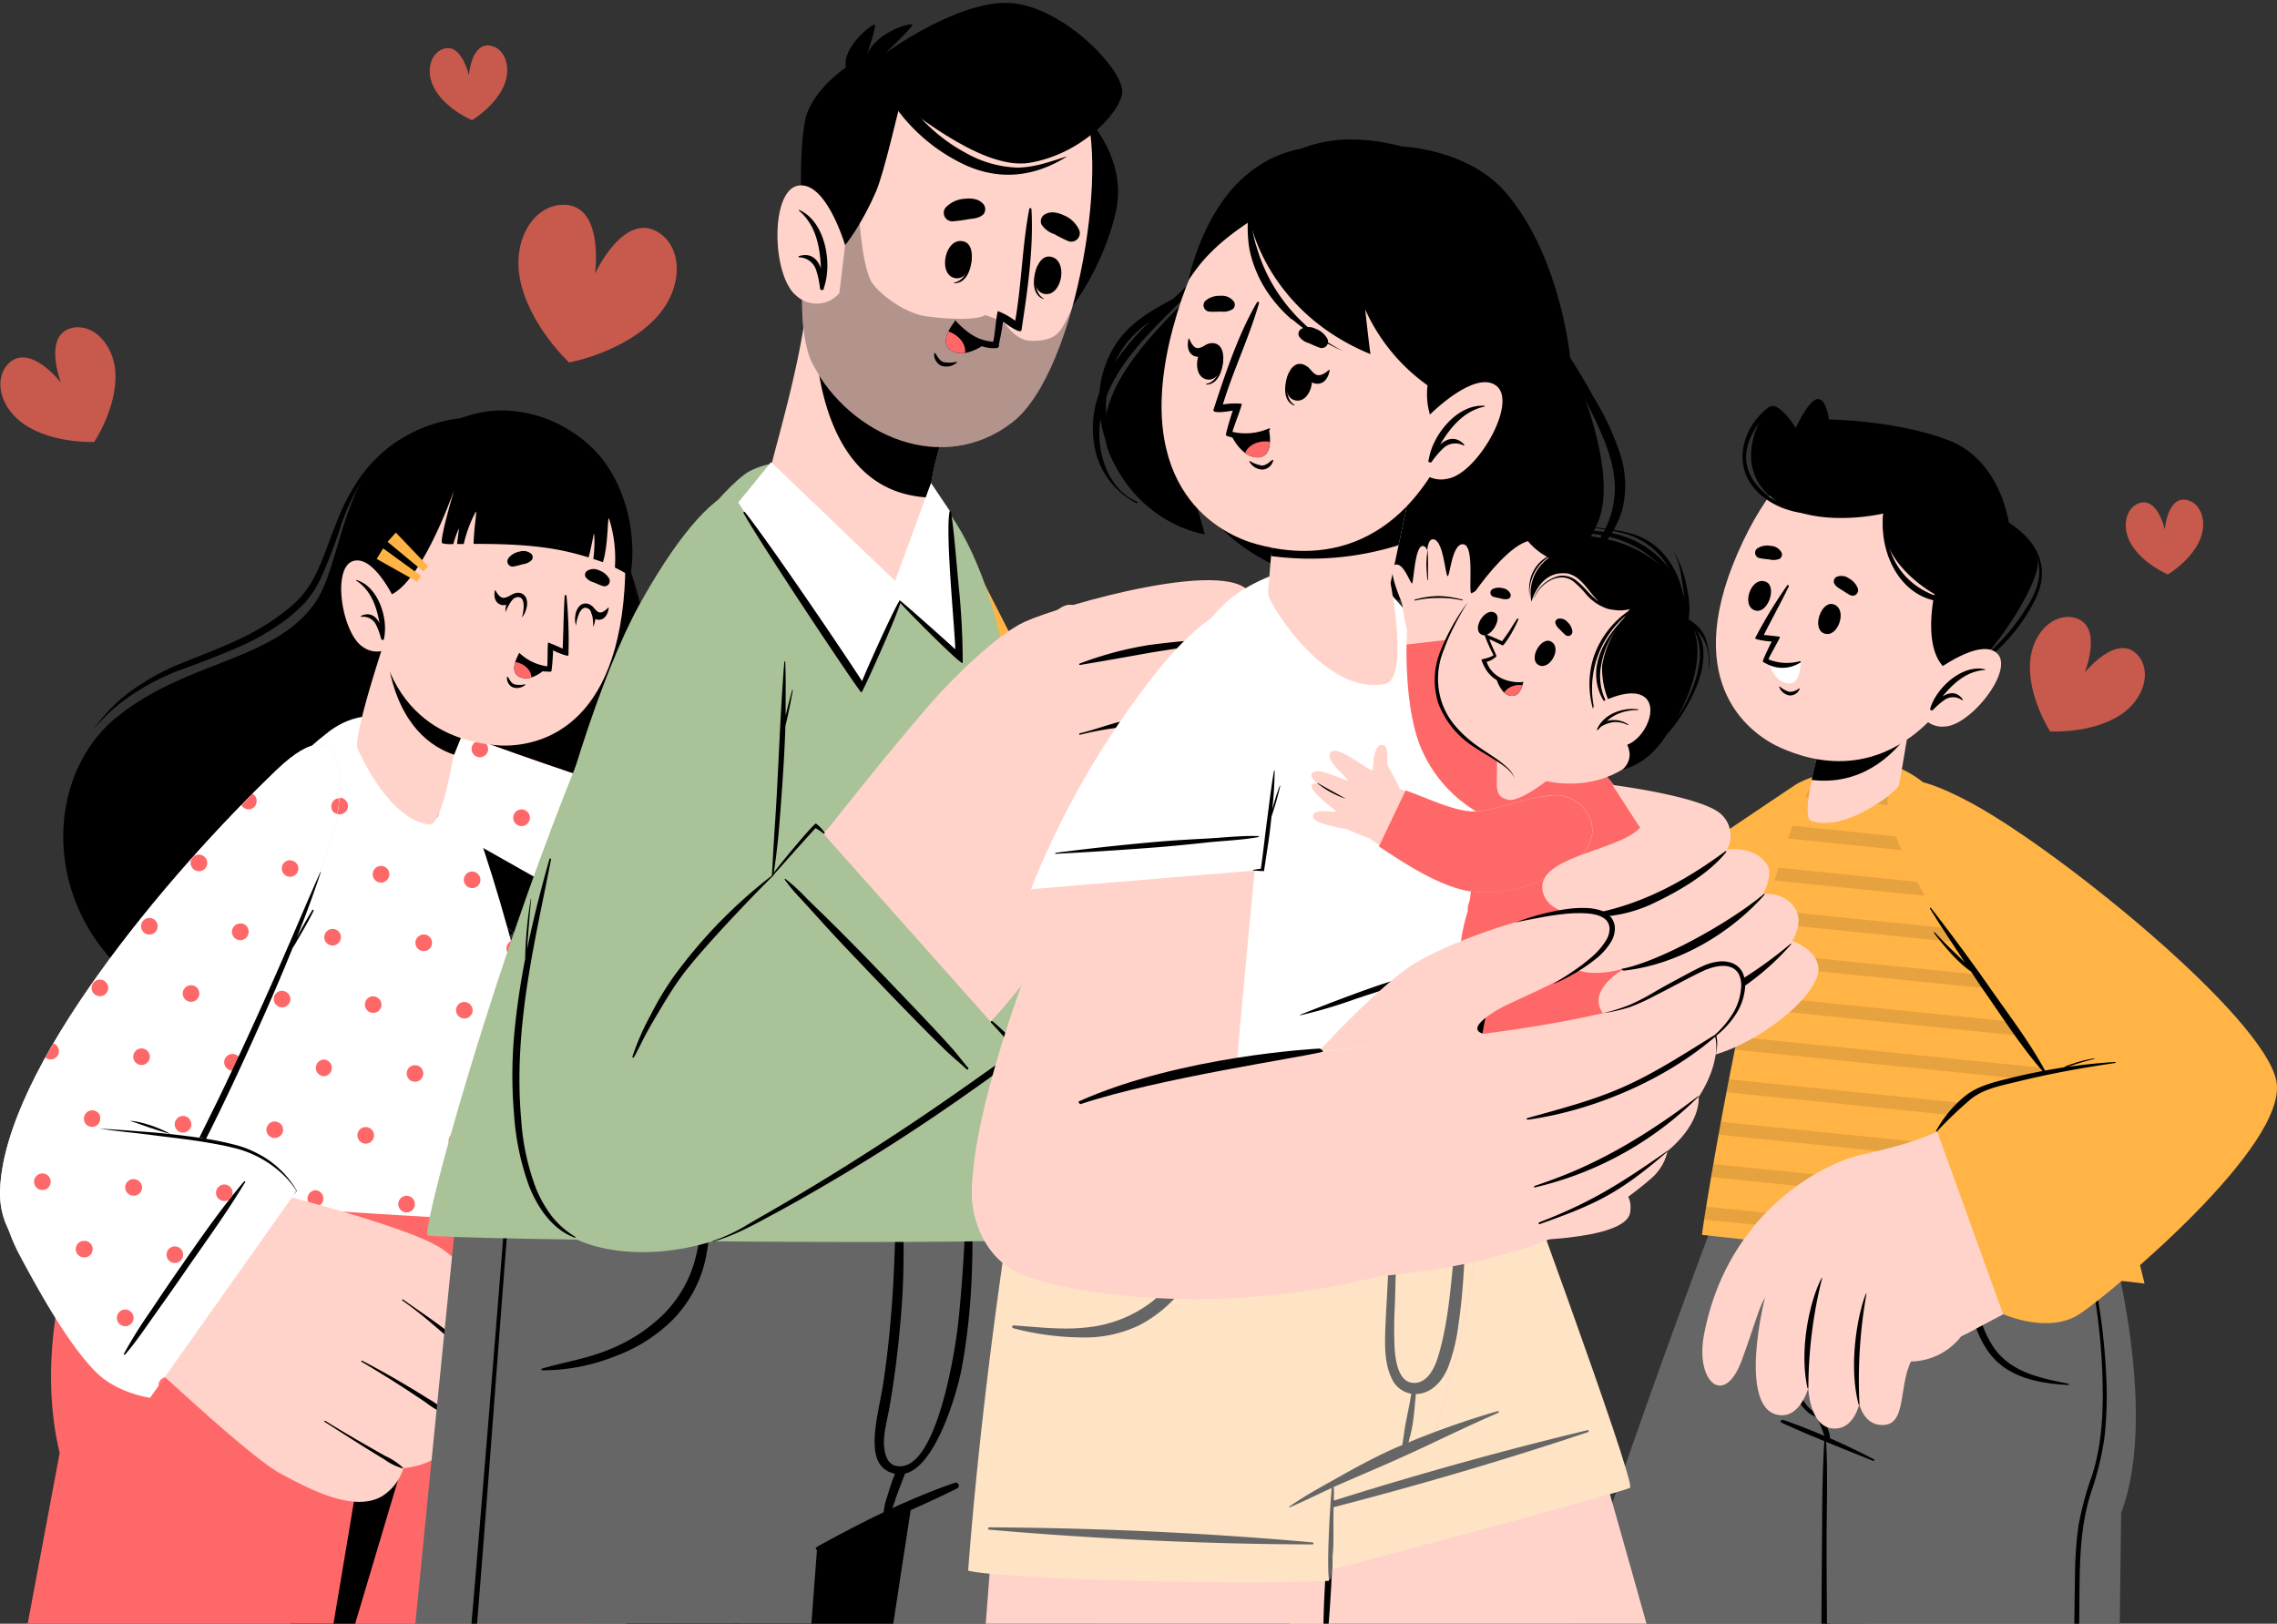 <svg width="467" height="333" fill="none" xmlns="http://www.w3.org/2000/svg"><rect width="100%" height="100%" fill="#333333" stroke="none"/><path d="M413.448 253.762c-.027.058-.05.117-.069.177-.157.355-.531 1.24-1.102 2.588-.384.984-.876 2.116-1.437 3.484-.561 1.368-1.161 2.785-1.84 4.428-.797 1.968-1.693 4.133-2.657 6.515l-.462 1.141a.118.118 0 0 0 0 .059c-.109.266-.217.532-.335.797-6.997 17.31-17.221 43.456-24.601 66.07h-60.333c9.841-31.903 25.074-73.135 29.748-85.613.522-1.397.906-2.431 1.142-3.051l.265-.698 9.014.6 7.332.492 12.91.856 10.412.699 13.511.895 3.306.227h.059l5.137.334Z" fill="#666"/><path d="M403.991 260.168v.099a846.71 846.71 0 0 0-4.29 10.096 618.104 618.104 0 0 0-3.336 8.03 1165.897 1165.897 0 0 0-8.748 21.836 1141.841 1141.841 0 0 0-12.714 34.068c-.237.63-.453 1.259-.679 1.889l-.325.915c-.118.335-.236.67-.345.984-.108.315-.216.611-.315.916h-1.121c.482-1.378.984-2.756 1.466-4.124.108-.334.236-.679.354-.984l.679-1.899c.089-.246.177-.502.276-.748a1097.048 1097.048 0 0 1 20.33-52.45c1.312-3.07 2.624-6.13 3.936-9.181 1.378-3.208 2.769-6.413 4.173-9.614a.383.383 0 0 1 .669-.049.315.315 0 0 1-.01.216Z" fill="#000"/><path d="M435.038 310.286s-.177 12.793-.344 28.715h-60.815V333.864c.226-19.012.502-35.111.551-38.191v-.531l-.246-.099-6.514-2.578c-.411-.3-.799-.629-1.162-.984a17.828 17.828 0 0 1-1.121-1.24 40.477 40.477 0 0 1-5.245-9.349 86.383 86.383 0 0 1-1.86-4.723 142.863 142.863 0 0 1-4.527-15.341c-.62-2.687-1.122-5.157-1.456-7.204a49.233 49.233 0 0 1-.443-3.218c0-.262-.02-.508-.059-.738l8.984.591 7.332.492 12.91.856 10.412.699 13.511.895 3.306.217h.059l5.147.344 19.73 1.319s.089.315.236.895l.207.827c.138.531.295 1.191.472 1.968.256 1.102.551 2.421.856 3.936.005.059.005.118 0 .177 2.372 11.396 5.531 32.927.079 47.402Z" fill="#666"/><path d="M365.82 291.235a139.852 139.852 0 0 1 18.51 8.06c.226.118.049.393-.197.295-6.249-2.539-12.626-4.999-18.697-7.794-.482-.207-.118-.728.384-.561ZM366.036 257.344c0-.167.423-.187.404 0a128.152 128.152 0 0 0 0 16.513c.128 2.548 1.84 16.729 7.616 16.089.984-.108 1.496-.797 1.722-1.899.276-1.319-.275-2.952-.472-4.34a88.614 88.614 0 0 1-.876-8.935 62.018 62.018 0 0 1 1.338-16.552c0-.177.374-.138.365 0a117.253 117.253 0 0 0 .216 22.988c.463 3.69 2.48 9.329-2.499 9.565-4.98.236-7.725-9.172-8.168-11.72a65.06 65.06 0 0 1 .354-21.709Z" fill="#000"/><path d="M373.859 290.31c.437.955.799 1.942 1.083 2.952.316.766.444 1.596.374 2.421 0 .158-.295.148-.394 0a7.612 7.612 0 0 1-1.171-2.411c-.374-.925-.777-1.85-1.112-2.785-.226-.541.935-.777 1.22-.177Z" fill="#000"/><path d="M374.922 339.021h-1.348v-8.384c.039-5.583.082-11.16.128-16.729 0-5.275.079-12.862.472-18.314v-.669a.188.188 0 0 1 0-.128.206.206 0 0 1 .354.148V295.801c.384 6.121.079 14.338.099 20.272 0 5.058.023 10.116.069 15.174v3.483c.216 1.427.216 2.854.226 4.291ZM424.223 283.786c-5.629-1.132-11.641-2.264-15.194-7.253a21.002 21.002 0 0 1-3.257-7.744c-.699-3.12-.817-6.348-1.505-9.447a.11.11 0 0 0-.109-.109.11.11 0 0 0-.108.109c-.42 3.441-.25 6.928.502 10.313a20.252 20.252 0 0 0 3.474 7.872c3.828 5.038 10.175 6.19 16.138 6.524.167.03.217-.226.059-.265ZM431.633 294.64a60.898 60.898 0 0 1-2.795 11.503c-2.263 7.135-2.302 14.436-2.361 21.846l-.089 11.031h-.984c0-5.313.079-10.637.167-15.951.013-3.477.263-6.949.748-10.392a66.176 66.176 0 0 1 2.746-10.066c2.273-7.096 2.391-14.643 2.066-22.024-.2-4.505-.647-8.995-1.338-13.452a114.35 114.35 0 0 0-.896-5.146 46.269 46.269 0 0 0-.423-2.077 43.062 43.062 0 0 0-.226-1.102c-.079-.364.354-.364.413-.098l.236.984c.187.797.365 1.584.542 2.381.334 1.555.629 3.11.895 4.675a129.198 129.198 0 0 1 1.644 15.626c.213 4.09.098 8.19-.345 12.262Z" fill="#000"/><path d="M381.033 167.972c-6.357 11.15-31.844 51.171-48.563 57.164-11.258 4.025-51.515-9.083-60.765-14.662-3.789-2.293 10.519-33.035 15.223-32.631 5.127.442 34.757 14.062 38.211 13.314 3.454-.748 28.537-20.508 44.115-29.984 9.348-5.678 15.351.521 11.779 6.799Z" fill="#FFD3C9"/><path d="M282.982 215.483c-7.607-1.633-31.746-13.481-35.977-16.867-4.231-3.385-15.745-14.042-13.442-17.545 2.303-3.503 5.904-.66 5.904-.66s-4.605-5.687-1.525-8.581c2.46-2.302 7.744 1.437 7.744 1.437s-4.713-6.504-1.299-8.974c3.12-2.254 7.804 3.217 7.804 3.217s-3.395-5.845 0-7.439c4.113-1.919 9.998 8.197 14.958 11.592 1.121.768 32.296 10.421 32.296 10.421l-16.463 33.399Z" fill="#FFD3C9"/><path d="M252.27 167.166c5.176 7.124 7.528 9.919 15.046 13.776.148.079.069.315-.089.246-7.715-3.149-10.736-6.268-15.331-13.875-.217-.324.128-.482.374-.147ZM245.745 173.247c5.186 7.321 8.67 9.841 16.247 14.515.108.059 0 .246-.108.197-7.814-3.937-12.193-6.603-16.414-14.604-.197-.354.039-.443.275-.108ZM239.821 180.647c5.531 6.721 9.162 9.89 17.103 13.472a.158.158 0 1 1-.118.295c-8.443-2.864-13.009-6.78-17.172-13.58-.285-.443-.167-.61.187-.187Z" fill="#000"/><path d="M299.435 182.084s-8.177-6.101-11.907-9.201c-3.729-3.1-13.088-13.275-17.152-12.36-4.566 1.034.64 12.498 7.263 18.058 0 0-5.59 13.058.521 18.697 1.329 1.23 10.047 4.379 11.986 3.66l9.289-18.854Z" fill="#FFD3C9"/><path d="M278.121 179.407c-2.352 5.009-3.405 12.232-.423 16.867.021.027.03.062.025.096a.134.134 0 0 1-.05.086.127.127 0 0 1-.096.025.126.126 0 0 1-.086-.05c-3.867-4.546-2.726-12.91-.354-17.26.452-.856 1.584-1.082.984.236Z" fill="#000"/><path d="m299.435 182.083-16.453 33.399a9.486 9.486 0 0 0 7.223 8.06c6.75 1.771 34.353 7.095 44.154 1.968 9.802-5.127 35.328-35.18 45.405-54.123 10.076-18.943-8.217-12.596-11.543-10.421-3.326 2.174-42.315 28.616-43.82 28.823-1.506.206-12.458-5.698-17.428-7.282-4.969-1.585-7.538-.424-7.538-.424Z" fill="#FFB445"/><path d="M319.235 227.626c6.13.157 11.71-.345 15.115-2.126 9.84-5.137 35.337-35.19 45.414-54.123a40.584 40.584 0 0 0 1.584-3.287l-62.113 59.536Z" fill="#000"/><path d="M439.84 263.249c.059-.099-90.769-9.988-90.769-9.988-.177-.374 11.199-72.004 21.492-90.464 3.483-6.259 14.584-10.274 24.463-1.86 26.816 22.82 44.745 102.4 44.814 102.312Z" fill="#FFB445"/><path opacity=".1" d="M438.344 257.216c-.059-.246-.128-.502-.187-.758l-3.395-.344-1.328-.138-20.035-2.037-5.078-.521h-.059l-3.346-.345-13.678-1.387-10.776-1.102-11.562-1.171-6.712-.679-12.231-1.25c-.059.325-.109.64-.168.935-.059.295-.088.59-.137.866-.05.275-.089.59-.128.866l1.968.197h.325l8.128.826 7.429.758 14.633 1.486 10.264 1.072 13.688 1.398 6.367.639 18.648 1.9 3.168.324 4.753.483a33.79 33.79 0 0 1-.551-2.018Zm-2.243-8.472-.384-1.427-34.137-3.474-12.911-1.309-13.373-1.358-.531-.059-2.579-.266-20.753-2.105c-.177.925-.325 1.81-.473 2.666l17.625 1.791 4.271.433 4.034.414 12.429 1.289 13.285 1.348 33.89 3.444c-.128-.482-.265-.935-.393-1.387Zm-44.883 2.952-10.756-1.112.551.984.984 1.86 10.274 1.062c-.276-.738-.541-1.466-.797-2.194l-.256-.6Zm41.852-13.502-34.836-3.542-5.579-.571h-.335l-39.362-4.005c-.167.905-.335 1.771-.482 2.637l32.798 3.346 3.238.325 10.726 1.092 34.649 3.533c-.286-.955-.522-1.87-.817-2.824v.009Zm-2.391-7.774c0-.127-.079-.255-.128-.393a20.08 20.08 0 0 0-.315-.984L409 226.839l-5.747-.581-1.388-.138h-.364l-46.939-4.773c-.089.463-.167.916-.256 1.368-.088.453-.167.866-.246 1.289l45.267 4.596h.374l.984.098 3.532.355 26.934 2.745c-.167-.453-.315-.925-.502-1.387l.03.009Zm-3.523-10.598-2.579-.266-3.217-.324-1.103-.109-1.18-.127-.581-.059h-.276l-61.857-6.298c-.069.314-.128.62-.197.925l-.089.393c-.088.433-.177.876-.275 1.319l56.799 5.786 1.644.167 1.624.158 2.647.275 9.584.984a63.985 63.985 0 0 0-.944-2.834v.01Zm-3.336-9.22-10.087-.984-.767-.079-1.536-.158h-.373l-52.854-5.373c-.059.296-.128.591-.187.886 0 .148-.069.285-.098.433-.099.443-.197.876-.286 1.319l55.452 5.638.472.05 1.417.147.827.079 9.063.925a75.744 75.744 0 0 0-1.043-2.893v.01Zm-3.681-9.26-13.107-1.339-.846-.088-1.457-.148h-.167l-41.065-4.162-.62-.059-2.706-.276c0 .167-.079.325-.108.492-.167.699-.335 1.407-.492 2.126l1.437.147h.531l44.971 4.576h.197l1.535.158.797.078 12.252 1.25c-.374-.895-.758-1.82-1.152-2.765v.01Zm-21.708-8.375 1.703.168h.236c-.61-.984-1.22-1.968-1.811-2.893h-.305l-28.616-2.913c-.601.836-1.201 1.673-1.821 2.509l30.014 3.06.6.069Zm18.363.768a53.906 53.906 0 0 0-.768-1.683l-15.332-1.564-1.535-.158-.58-.059h-.305l-28.636-2.942-.886-.099-6.426-.649c-.059.197-.108.393-.167.6a66.89 66.89 0 0 0-.531 2.027l5.363.551.816.079 30.014 3.06.581.06 1.702.167h.236l.984.088 1.23.128 14.761 1.506a81.165 81.165 0 0 0-.521-1.122v.01Zm-5.511-11.041-16.483-1.683-1.683-.167-17.821-1.821-.984-.098-3.828-.384-5.747-.59c-.256.866-.521 1.722-.787 2.627l3.936.404 4.714.482.984.098 21.039 2.136 1.85.187 16.256 1.653c-.423-.974-.934-1.929-1.446-2.854v.01Zm-4.379-7.42a75.082 75.082 0 0 0-1.348-2.057l-15.745-1.594-1.043-.108-8.63-.876-.66-.088-.639-.069-11.169-1.132c-.325.827-.63 1.702-.984 2.618l9.643.984 1.653.167.817.089 11.15 1.131 1.151.118 16.325 1.654a9.155 9.155 0 0 0-.521-.847v.01Zm-8.729-11.415-.315-.325-7.783-.797-1.969-.187-.767-.078-4.596-.473-1.23-.128-9.594-.984-.384.463-.059.078c-.089.109-.167.227-.256.345a2.955 2.955 0 0 0-.216.325 5.594 5.594 0 0 0-.433.688 19.54 19.54 0 0 0-.345.64l.719.069 11.119 1.151h.433l2.382.246 2.273.227 1.545.157 11.808 1.201a56.56 56.56 0 0 0-2.332-2.618Z" fill="#000"/><path d="M399.986 163.407c23.509 11.739 67.467 48.484 66.424 59.899-1.968 21.049-53.336 44.568-62.98 50.187-4.123 2.371-18.805-34.964-14.446-37.601 3.799-2.293 31.49-12.625 31.392-16.434 0-1.564-14.958-19.927-27.672-42.078-9.791-17.004.315-17.447 7.282-13.973Z" fill="#FFD3C9"/><path d="M397.3 232.064s-4.094 2.283-15.273 4.694c-8.738 1.889-27.947 12.409-32.562 37.089-1.762 9.457 4.103 14.83 7.685 5.324 2.519-6.692 3.69-11.543 5.127-13.492 0 0 3.356 10.421 9.408 12.321a116.195 116.195 0 0 0 16.158 3.867c.385-.964.713-1.95.984-2.952a13.313 13.313 0 0 0 13.363-4.802l8.63-4.596-13.52-37.453Z" fill="#FFD3C9"/><path d="M375.05 240.743c-2.893 3.681-8.856 11.592-11.533 19.77-2.952 9.092-6.17 27.386.561 29.521 4.92 1.545 6.78-5.333 6.78-5.333s.266 7.872 5.019 8.266c4.339.374 5.451-5.029 5.451-5.029s.984 4.734 5.226 4.291c5.117-.522 2.224-10.352 6.947-15.351 1.053-1.171-18.451-36.135-18.451-36.135Z" fill="#FFD3C9"/><path d="M373.633 262.068c-2.145 3.936-4.753 14.042-2.952 22.495 0 .187.206.256.206.079a93.136 93.136 0 0 1 2.835-22.574h-.089ZM382.716 265.265c-1.506 3.563-3.72 14.131-1.565 22.634 0 .187.217.256.217.069a100.383 100.383 0 0 1 1.436-22.634s-.069-.118-.088-.069Z" fill="#000"/><path d="m397.3 232.064 13.53 37.443s9.349 4.261 15.804-.089c6.456-4.349 42.787-34.491 40.238-47.697-2.548-13.206-44.095-46.929-62.123-56.789-18.028-9.861-22.131-4.98-12.793 13.55 9.339 18.53 27.199 40.858 27.17 41.33-.03.473-10.392 2.401-14.161 4.084-3.768 1.683-7.665 8.168-7.665 8.168Z" fill="#FFB445"/><path d="M396.837 191.216c1.319 1.476 2.736 2.883 4.172 4.26.65.63 1.309 1.25 1.969 1.89-2.441-3.651-4.852-7.312-7.155-11.031-.078-.118.119-.237.197-.128a398.337 398.337 0 0 1 12.34 16.729c3.966 5.668 8.109 11.06 11.307 17.083.098.177-.157.325-.275.177-4.626-5.156-8.365-11.09-12.311-16.729-.984-1.387-1.889-2.795-2.834-4.202a31.154 31.154 0 0 1-1.565-1.23 27.8 27.8 0 0 1-2.125-2.037 60.09 60.09 0 0 1-3.877-4.615c-.109-.108.059-.246.157-.167Z" fill="#000"/><path d="M397.093 231.906a24.118 24.118 0 0 1 6.268-7.39c2.687-1.968 6.003-2.686 9.191-3.473a125.639 125.639 0 0 1 10.776-2.146c.245-.175.517-.308.807-.393.344-.148.708-.266 1.072-.384a25.99 25.99 0 0 1 4.31-1.063.072.072 0 0 1 .032.025.069.069 0 0 1-.032.103 49.824 49.824 0 0 0-3.099.856 33.88 33.88 0 0 0-1.595.512l-.649.236c3.188-.462 6.406-.797 9.624-.984.138 0 .177.187 0 .207-6.751.984-13.452 2.194-20.075 3.828-3.286.807-6.888 1.436-9.594 3.641a83.762 83.762 0 0 0-6.889 6.593c-.049.147-.216-.04-.147-.168Z" fill="#000"/><path d="M389.388 161.202c-.787 1.447-10.923 9.457-17.89 7.184-2.273-.738 1.23-13.314 1.23-13.314l.049-.984.659-13.826 20.557-6.298s-4.28 26.628-4.605 27.238Z" fill="#FFD3C9"/><path d="m373.436 140.271-.659 13.777-.049.984s-.63 2.273-1.181 4.92c10.018 1.211 16.414-4.812 19.681-9.27 1.279-7.685 2.736-16.787 2.736-16.787l-20.528 6.376Z" fill="#000"/><path d="M356.333 113.564c-11.808 27.19 3.159 37.325 9.024 39.864 5.334 2.303 23.755 9.467 38.299-16.355 14.545-25.821 5.629-39.913-6.268-45.827-11.897-5.914-29.256-4.881-41.055 22.318Z" fill="#FFD3C9"/><path d="M362.149 119.311c-2.952-1.171-5.048 4.733-2.352 5.826 2.697 1.092 4.793-4.842 2.352-5.826ZM360.84 114.46c.67.128 1.347.216 2.027.265a3.332 3.332 0 0 0 2.126-.118 1.052 1.052 0 0 0 .423-1.22 2.597 2.597 0 0 0-2.224-1.427 3.816 3.816 0 0 0-2.726.473 1.116 1.116 0 0 0-.48 1.136 1.12 1.12 0 0 0 .854.891ZM379.478 122.056c-.629-.314-1.151-.698-1.741-1.062-.591-.364-1.24-.679-1.585-1.427a1.079 1.079 0 0 1 .433-1.22 2.618 2.618 0 0 1 2.637.285 3.869 3.869 0 0 1 1.821 2.086 1.126 1.126 0 0 1-.343 1.183c-.166.142-.37.233-.588.26a1.111 1.111 0 0 1-.634-.105ZM368.949 141.216a3.006 3.006 0 0 1-1.968.669 5.151 5.151 0 0 1-1.968-1.082c-.049 0-.138 0-.108.078a2.707 2.707 0 0 0 2.155 1.752 2.137 2.137 0 0 0 2.017-1.279c.098-.099-.039-.187-.128-.138Z" fill="#000"/><path d="M362.602 135.263a8.296 8.296 0 0 0 1.87 3.749 3.738 3.738 0 0 0 1.968 1.112c1.663.325 2.352-.984 2.637-2.303.15-.685.217-1.385.197-2.086a10.728 10.728 0 0 1-6.672-.472Z" fill="#fff"/><path d="M363.281 137.27c.059.118.118.255.197.383.515.15 1.047.236 1.584.256a41.217 41.217 0 0 1-1.781-.639ZM366.745 138.077c.408.076.825.102 1.24.079a5.604 5.604 0 0 0 1.052-.187v-.138c0-.078 0-.147.05-.216-.77.204-1.553.359-2.342.462Z" fill="#fff"/><path d="M363.379 131.553s-1.377 2.706-1.85 4.044c0 .128.256.305.709.492a6.765 6.765 0 0 0 7.026-.226c.147-.098 0-.295-.128-.256a10.219 10.219 0 0 1-6.416-.364c0-.403 2.549-4.615 2.322-4.645-.984-.167-2.657-.314-3.286-.374.856-1.781 3.552-6.721 5.117-9.958.088-.207-.207-.384-.325-.217a95.646 95.646 0 0 0-6.574 10.825c-.098.315 2.775.718 3.405.679ZM375.985 123.926c3.021.856 1.072 6.83-1.722 6.032-2.795-.797-.807-6.76 1.722-6.032ZM400.911 138.195c-7.321-2.549-4.163-16.365-4.163-16.365s-11.887-6.386-10.45-16.522c0 0-14.594 3.513-22.82-3.139-8.227-6.653-2.588-16.611-.758-18.53 1.83-1.919 5.579 4.113 5.579 4.113s2.667-5.815 4.488-5.904c1.82-.088 2.312 4.182 2.312 4.182s13.521.118 24.405 4.212c10.883 4.094 12.507 17.064 12.507 17.064s5.452 3.276 5.904 8.049c.453 4.773-12.33 24.473-17.004 22.84Z" fill="#000"/><path d="M399.691 122.942c-10.195-2.066-14.426-10.765-12.626-20.596a.097.097 0 0 0-.093-.068.1.1 0 0 0-.094.068c-2.716 8.788 2.067 21.285 12.793 21.098a.247.247 0 0 0 .18-.066.25.25 0 0 0 .014-.355.252.252 0 0 0-.174-.081ZM411.814 107.069a.108.108 0 0 0-.176.094.103.103 0 0 0 .038.073c2.293 2.205 5.088 4.232 6.151 7.381 1.289 3.798-.571 7.567-2.618 10.687-3.159 4.822-8.246 10.755-14.052 12.231-.335.089-.187.581.148.512 6.819-1.387 13.196-9.171 16.118-15.125 3.287-6.672.315-12.133-5.609-15.853ZM374.686 104.343c-5.186 1.112-11.592-.984-14.761-5.363-3.936-5.353-.757-10.883 3.159-15.046.187-.206-.069-.58-.315-.403-4.536 3.286-7.046 9.781-4.133 14.947 3.001 5.344 10.569 7.814 16.286 6.594.443-.099.236-.827-.236-.729Z" fill="#000"/><path d="M397.398 137.339s9.073-6.731 12.32-3.208c3.248 3.523-5.609 14.701-10.874 14.869a4.999 4.999 0 0 1-4.992-2.746 5.002 5.002 0 0 1-.518-1.938l4.064-6.977Z" fill="#FFD3C9"/><path d="M407.101 137.27c.078 0 .059.128 0 .137-3.72.227-6.465 2.687-8.719 5.442 1.378-.885 2.952-1.112 4.163.591.068.088-.059.197-.148.147a3.088 3.088 0 0 0-3.562-.059 15.618 15.618 0 0 0-2.411 2.087c-.246.246-.728-.089-.502-.384v-.069c1.348-4.212 6.554-8.965 11.179-7.892ZM115.457 93.401c20.557 21.826 23.706 58.059-1.348 88.86-22.791 27.977-65.194 34.442-84.845 20.232-20.853-15.115-20.538-42.855-5.55-55.215 14.485-11.927 32.542-11.523 40.995-23.795 4.045-5.904 5-17.909 10.598-26.845 6.25-9.978 26.934-17.26 40.15-3.237Z" fill="#000"/><path d="M52.133 211.557c12.192 1.161 24.601-1.319 35.869-6.279a80.352 80.352 0 0 0 28.96-22.436c7.814-9.496 13.521-20.941 15.381-33.163a68.57 68.57 0 0 0-4.349-36.124 71.835 71.835 0 0 1 3.237 35.937 66.97 66.97 0 0 1-5.56 17.221 73.219 73.219 0 0 1-9.84 15.194 88.26 88.26 0 0 1-12.872 12.744 78.572 78.572 0 0 1-32.631 15.311 69.841 69.841 0 0 1-18.195 1.595ZM19.098 149.699a36.048 36.048 0 0 1 8.404-7.489 47.286 47.286 0 0 1 10.047-5.019 183.67 183.67 0 0 0 10.608-4.152 49.292 49.292 0 0 0 10.038-5.609 32.185 32.185 0 0 0 4.359-3.858 21.859 21.859 0 0 0 3.218-4.92 95.33 95.33 0 0 0 4.084-10.667 44.597 44.597 0 0 1 4.851-10.126 31.107 31.107 0 0 1 7.872-8.06 29.867 29.867 0 0 0-8.413 7.656 44.288 44.288 0 0 0-5.314 10.136c-1.427 3.523-2.549 7.154-4.241 10.46a20.84 20.84 0 0 1-3.07 4.547 30.344 30.344 0 0 1-4.193 3.601c-5.953 4.498-13.186 7.007-20.173 9.841a48.104 48.104 0 0 0-10.047 5.491 33.716 33.716 0 0 0-8.03 8.168Z" fill="#000"/><path d="M122.099 339.021h-61.08c-.256-1.083-.512-2.185-.778-3.287-.137-.61-.285-1.21-.432-1.82 0-.158-.07-.305-.109-.453-.334-1.417-.679-2.844-.984-4.271-.236-.984-.472-1.899-.699-2.863l-.708-2.874c-.236-.984-.472-1.968-.718-2.893-.246-.925-.483-1.968-.719-2.893-1.25-4.989-2.51-9.978-3.779-14.889-.806-3.159-1.623-6.278-2.42-9.338a150.14 150.14 0 0 0-.6-2.283 920.96 920.96 0 0 0-1.181-4.507c-.985-3.553-1.85-6.987-2.726-10.274-.394-1.456-.778-2.873-1.142-4.261-.167-.64-.344-1.279-.511-1.909a.307.307 0 0 1 0-.079c0-.137-.07-.265-.109-.393 0-.217-.108-.423-.167-.63-.394-1.447-.777-2.854-1.142-4.212-.305-1.132-.61-2.224-.895-3.287-.226-.836-.443-1.643-.66-2.42-.61-2.244-1.17-4.311-1.672-6.141a.165.165 0 0 0 0-.098c-.266-.984-.512-1.86-.738-2.687-.118-.433-.236-.836-.335-1.23a.755.755 0 0 0-.059-.197c-.58-2.106-.984-3.68-1.28-4.625l-.058-.216c-.089-.295-.148-.512-.187-.65v-.069h68.716l.315 1.752c.217 1.181.541 2.952.984 5.147 2.805 15.745 10.126 56.179 15.873 88.85Z" fill="#FF6868"/><path d="M99.495 243.085v.187l-2.952 10.067-.266.906-3.936 13.245-.197.659-3.208 10.825-1.16 3.936-16.73 56.111H61.02c-.256-1.083-.512-2.185-.777-3.287-.148-.61-.286-1.22-.433-1.82 0-.158-.07-.305-.109-.453-.334-1.417-.679-2.834-.984-4.271-.236-.984-.472-1.899-.699-2.863l-.708-2.874c-.236-.984-.472-1.968-.718-2.893-.246-.925-.483-1.968-.719-2.893-1.25-4.989-2.509-9.978-3.779-14.889-.806-3.159-1.613-6.278-2.42-9.339-.197-.767-.394-1.525-.6-2.283a951.003 951.003 0 0 0-1.181-4.506c-.935-3.553-1.85-6.987-2.726-10.274-.384-1.456-.768-2.873-1.142-4.261-.167-.64-.344-1.279-.511-1.909v-.089l-.118-.413c0-.216-.109-.423-.168-.63a394.373 394.373 0 0 0-1.141-4.211l-.886-3.307c-.226-.826-.443-1.624-.66-2.401a797.24 797.24 0 0 0-1.682-6.14.169.169 0 0 0 0-.099 131.34 131.34 0 0 0-.738-2.706l-.335-1.21a.743.743 0 0 0-.059-.197c-.57-2.106-.984-3.681-1.279-4.625l-.059-.217c-.079-.295-.138-.521-.187-.649a.139.139 0 0 0 0-.069l63.294-.158Z" fill="#000"/><path d="M104.927 243.204c0 .285-.088.59-.137.925a86.12 86.12 0 0 1-2.421 9.663 71.95 71.95 0 0 1-.797 2.568c-1.22 3.789-2.697 7.873-4.32 11.632l-.463 1.053a65.306 65.306 0 0 1-4.408 8.532 17.234 17.234 0 0 1-4.635 5.304l-11.809 4.851s-4.044 24.601-8.561 51.289H4.554c4.005-21.393 7.685-41.025 7.685-41.025-2.952-12.419-1.78-24.68.364-34.442.256-1.181.532-2.313.807-3.415.08-.285.158-.58.227-.856a89.576 89.576 0 0 1 1.112-3.857c.295-.984.6-1.909.895-2.785a78.384 78.384 0 0 1 3.799-9.428l85.484-.009Z" fill="#FF6868"/><path d="M83.544 168.524c10.303 10.588 49.97 46.191 69.011 41.891 23.077-5.216 49.715-16.729 61.258-28.813 5.619-5.905-27.711-37.502-32.917-32.287-11.316 11.356-26.717 17.782-30.643 19.445-3.927 1.663-40.405-9.526-60.086-15.922-17.664-5.747-16.474 5.56-6.623 15.686Z" fill="#FFD3C9"/><path d="M208.371 186.443c3.848-2.352 21.039-17.545 24.906-22.023 3.868-4.477 14.082-18.156 10.953-21.462-3.129-3.306-6.436.453-6.436.453s3.818-7.017 0-9.506c-3.09-1.968-8.03 3.07-8.03 3.07s3.779-7.872-.374-9.841c-3.788-1.8-7.734 4.99-7.734 4.99s2.499-6.938-1.486-7.971c-4.793-1.24-9.103 10.765-13.777 15.381-1.063 1.043-22.889 19.681-22.889 19.681l24.867 27.228Z" fill="#FFD3C9"/><path d="m171.725 156.026 31.942 33.763c9.201-4.035 25.733-20.901 29.601-25.359 3.867-4.458 14.081-18.156 10.972-21.462-2.952-3.159-6.111.078-6.416.403.295-.551 3.631-7.075-.079-9.466-3.09-1.969-8.02 3.07-8.02 3.07s3.779-7.873-.374-9.841c-3.789-1.81-7.735 4.989-7.735 4.989s2.49-6.937-1.505-7.98c-4.773-1.23-9.103 10.824-13.777 15.39-.413.404-3.936 3.474-8.128 7.066 4.841-7.449 7.036-18.195 2.47-18.372-4.566-.178-12.567 12.595-15.962 16.65-3.395 4.054-12.989 11.149-12.989 11.149Z" fill="#FFD3C9"/><path d="M221.43 131.73c-4.153 8.66-6.121 12.124-13.423 17.792-.138.108 0 .344.157.246 7.647-4.921 10.274-8.857 13.698-17.91.168-.433-.246-.531-.432-.128ZM229.627 136.965c-4.124 8.857-7.361 12.271-14.564 18.766-.099.098 0 .276.157.197 7.597-5.786 11.809-9.486 14.761-18.894.098-.423-.167-.472-.354-.069ZM237.44 143.735c-4.605 8.296-7.872 12.409-15.686 17.822a.164.164 0 0 0-.078.105.18.18 0 0 0 .019.131.176.176 0 0 0 .106.078.152.152 0 0 0 .067.003.169.169 0 0 0 .063-.022c8.503-4.743 12.616-9.841 15.745-17.949.217-.551.099-.689-.236-.168ZM196.12 149.945c3.513 4.92 6.071 12.438 3.788 17.998a.163.163 0 0 0-.015.052.124.124 0 0 0 .006.054.132.132 0 0 0 .068.081.12.12 0 0 0 .052.015.14.14 0 0 0 .054-.005.14.14 0 0 0 .081-.069c3.257-5.638.384-14.387-3.021-18.579-.689-.807-1.919-.816-1.013.453Z" fill="#000"/><path d="m174.657 154.403 29.394 36.813s-36.764 21.748-54.654 21.177c-17.89-.571-49.449-24.66-65.568-39.529-16.119-14.869-16.09-31.962 16.355-20.301 32.444 11.661 47.441 15.292 49.35 15.046 1.91-.246 25.123-13.206 25.123-13.206Z" fill="#FF6868"/><path d="M83.83 172.883c6.819 6.278 40.168 38.044 65.576 39.529 11.032.64 33.055-3.247 45.542-9.722 6.751-3.503 9.093-11.454 9.093-11.454l-29.384-36.834s-6.475-.501-11.208 2.097c-6.82 3.729-12.793 10.982-13.915 11.129-1.919.246-16.896-3.395-49.33-15.046-32.435-11.651-32.484 5.432-16.375 20.301Z" fill="#fff"/><path d="M195.067 194.316a107.645 107.645 0 0 0-6.475-8.729 944.462 944.462 0 0 0-6.594-8.394c-4.467-5.619-8.856-11.385-13.648-16.729-.118-.118-.315 0-.217.158 3.936 6.081 8.502 11.809 12.97 17.467a363.333 363.333 0 0 0 6.829 8.473 95.2 95.2 0 0 0 6.889 7.872c.167.187.324 0 .246-.118Z" fill="#000"/><path d="M125.494 195.015a1.532 1.532 0 0 0-.335-.522 1.553 1.553 0 0 0-.502-.374 1.488 1.488 0 0 0-.619-.167 1.654 1.654 0 0 0-.817.157l-.207.108a1.704 1.704 0 0 0-.787 1.339 1.785 1.785 0 0 0 .699 1.476c.064.049.133.092.206.128.216.117.454.184.699.197.144.02.289.02.433 0a1.84 1.84 0 0 0 .305-.099.889.889 0 0 0 .275-.138c.089-.057.171-.123.246-.196.233-.219.4-.499.483-.807v-.187a.409.409 0 0 0 0-.148c.04-.258.013-.523-.079-.767Zm18.795 1.505a.118.118 0 0 0 0-.059 1.542 1.542 0 0 0-.236-.581 2.453 2.453 0 0 0-.187-.255l-.236-.207a2.123 2.123 0 0 0-.423-.226l-.236-.069a.932.932 0 0 0-.236 0 1.318 1.318 0 0 0-.443 0 1.121 1.121 0 0 0-.305.098 1.67 1.67 0 0 0-1.063 1.466c-.02.144-.02.29 0 .433.054.236.151.459.285.66.044.063.093.123.148.177.147.149.317.275.502.374.195.101.41.158.63.167.124.015.249.015.373 0h.119a.981.981 0 0 0 .246-.079.499.499 0 0 0 .177-.088.628.628 0 0 0 .108-.059h.069l.177-.148.059-.059a1.65 1.65 0 0 0 .492-1.082c.016-.155.009-.31-.02-.463Zm17.084-.285a1.699 1.699 0 0 0-1.636.952 1.702 1.702 0 0 0 2.086 2.356 1.705 1.705 0 0 0 .709-2.748 1.705 1.705 0 0 0-1.189-.56h.03Zm18.697 1.141a1.709 1.709 0 0 0-1.629.96 1.703 1.703 0 1 0 3.233.841 1.73 1.73 0 0 0-.456-1.254 1.714 1.714 0 0 0-1.217-.547h.069Zm18.697 1.152a1.694 1.694 0 0 0-1.801 1.594c-.032.404.091.805.344 1.122a17.188 17.188 0 0 0 2.45-2.313 1.606 1.606 0 0 0-1.092-.403h.099Zm-65.814 9.309-.305-.049h-.295c.502.216.984.433 1.496.629a1.624 1.624 0 0 0-.994-.58h.098Zm19.681 1.968a1.149 1.149 0 0 0-.246-.325 1.402 1.402 0 0 0-.482-.334h-.079l-.236-.089h-.315a1.372 1.372 0 0 0-.443 0 1.619 1.619 0 0 0-.6.246.444.444 0 0 0-.128.108.75.75 0 0 0-.187.168.333.333 0 0 0-.079.088l-.059.099c-.087.122-.16.254-.216.393a1.792 1.792 0 0 0-.089.453c-.015.14-.015.282 0 .423a.877.877 0 0 0 .079.275c.037.089.079.174.128.256.049.079.098.158.157.237.061.07.127.136.197.196l.236.177.237.119.255.068c.039.01.08.01.119 0h.127c.141.021.283.021.424 0l.246-.078h.068c.109-.048.211-.107.306-.177a1.69 1.69 0 0 0 .738-1.29 1.645 1.645 0 0 0-.227-1.043l.069.03Zm17.29.295a1.74 1.74 0 0 0-1.506.758 73.646 73.646 0 0 0 2.401-.433c-.27-.214-.6-.338-.944-.354l.049.029Zm-25.635-41.812a1.712 1.712 0 1 0 1.604 1.81 1.719 1.719 0 0 0-1.604-1.81Zm18.697 1.151a1.705 1.705 0 0 0-1.635.953 1.702 1.702 0 1 0 1.635-.953Zm18.697 1.112a1.71 1.71 0 0 0-1.4 2.84 1.718 1.718 0 0 0 1.842.488 1.718 1.718 0 0 0 1.153-1.517 1.722 1.722 0 0 0-1.595-1.811Zm-46.339 10.952a1.73 1.73 0 0 0-.364-.295 1.436 1.436 0 0 0-.452-.197l-.325-.049a1.733 1.733 0 0 0-1.634.984 1.62 1.62 0 0 0 0 1.358c.04.098.086.194.138.286a.782.782 0 0 0 .197.246c.302.319.713.512 1.151.541.144.02.29.02.433 0a1.724 1.724 0 0 0 1.191-.925c.097-.197.154-.411.167-.63a1.604 1.604 0 0 0-.531-1.289l.029-.03Zm17.526.601a1.695 1.695 0 0 0-1.628.96 1.702 1.702 0 1 0 3.232.841 1.702 1.702 0 0 0-1.633-1.772l.029-.029Zm18.697 1.151a1.705 1.705 0 0 0-1.635.953 1.702 1.702 0 1 0 3.229.848 1.708 1.708 0 0 0-1.653-1.771l.059-.03Zm18.697 1.142a1.697 1.697 0 0 0-1.635.952 1.704 1.704 0 0 0 1.098 2.393 1.698 1.698 0 0 0 1.788-.617 1.71 1.71 0 0 0 .344-.928 1.703 1.703 0 0 0-1.693-1.771l.098-.029Zm-17.014-27.938a1.705 1.705 0 0 0-1.635.953 1.703 1.703 0 1 0 3.229.848 1.718 1.718 0 0 0-.473-1.242 1.722 1.722 0 0 0-1.219-.529l.098-.03Z" fill="#666"/><path d="M125.494 195.015a1.897 1.897 0 0 0-.334-.522 2.112 2.112 0 0 0-.502-.374 1.644 1.644 0 0 0-.63-.157 1.709 1.709 0 0 0-.807.147l-.207.108a1.717 1.717 0 0 0-.787 1.339 1.785 1.785 0 0 0 .699 1.476c.064.05.133.092.206.128.208.127.446.198.689.206.147.025.296.025.443 0 .104-.023.206-.056.305-.098a.905.905 0 0 0 .276-.138c.088-.057.17-.123.246-.197.232-.219.399-.498.482-.806v-.187a.637.637 0 0 0 0-.138 1.67 1.67 0 0 0-.079-.787Zm18.796 1.446a1.545 1.545 0 0 0-.237-.58 2.236 2.236 0 0 0-.187-.256l-.236-.207a2.123 2.123 0 0 0-.423-.226l-.236-.069h-.246a1.57 1.57 0 0 0-.433 0 1.121 1.121 0 0 0-.305.098 1.674 1.674 0 0 0-1.063 1.466 1.707 1.707 0 0 0 .463 1.27c.138.159.309.287.501.374.196.101.411.158.63.167.124.015.25.015.374 0h.118a.968.968 0 0 0 .246-.079.483.483 0 0 0 .177-.088.637.637 0 0 0 .109-.059h.069l.177-.148.059-.059c.278-.295.445-.678.472-1.082a1.605 1.605 0 0 0-.029-.522Zm-11.386 11.376-.305-.049h-.295c.502.216.984.433 1.496.629-.24-.295-.573-.5-.945-.58h.049Zm19.101 2.765c0-.492-.069-.984-.119-1.486h-.078l-.236-.089h-.394a1.652 1.652 0 0 0-.433 0 1.614 1.614 0 0 0-.6.247.429.429 0 0 0-.128.108.71.71 0 0 0-.187.167.293.293 0 0 0-.079.089 1.288 1.288 0 0 0-.276.492 1.294 1.294 0 0 0-.108.462c-.02.137-.02.276 0 .413a.883.883 0 0 0 .079.276c.037.088.079.174.128.256.049.079.098.157.157.236.061.07.127.136.197.197l.236.177.237.118.255.069c.039.009.08.009.118 0h.109c.146.024.296.024.443 0l.246-.079h.068c.107-.042.209-.095.305-.157.079-.541.05-1.024.01-1.496h.05Zm-63.62-45.739a1.7 1.7 0 0 0-1.78 1.936 1.7 1.7 0 0 0 2.243 1.372 1.7 1.7 0 0 0-.512-3.308h.05Zm18.697 1.142a1.709 1.709 0 0 0-1.812 1.933 1.716 1.716 0 0 0 3.061.811 1.72 1.72 0 0 0 .346-.934 1.725 1.725 0 0 0-1.673-1.81h.078Zm18.697 1.151a1.705 1.705 0 0 0-1.635.953 1.705 1.705 0 0 0 2.086 2.355 1.703 1.703 0 0 0 1.043-2.191 1.707 1.707 0 0 0-1.612-1.117h.118Zm-28.92 11.553a1.7 1.7 0 0 0-1.782 1.935 1.7 1.7 0 0 0 2.244 1.373 1.71 1.71 0 0 0 1.141-1.507 1.713 1.713 0 0 0-1.604-1.801Zm18.696 1.141a1.705 1.705 0 0 0-1.635.953 1.703 1.703 0 1 0 2.791-.395 1.7 1.7 0 0 0-1.195-.558h.039Zm19.799 1.683a1.67 1.67 0 0 0-.364-.295 1.436 1.436 0 0 0-.452-.197l-.325-.049a1.733 1.733 0 0 0-1.634.984 1.623 1.623 0 0 0 0 1.358c.04.098.086.193.138.285a.76.76 0 0 0 .197.246 1.63 1.63 0 0 0 1.132.551c.149.025.302.025.452 0a1.711 1.711 0 0 0 1.191-.925 1.74 1.74 0 0 0-.374-1.958h.039Zm-35.83-29.187-1.21-.423a1.69 1.69 0 0 0-1.553 2.044 1.69 1.69 0 0 0 2.256 1.228 1.693 1.693 0 0 0 1.089-1.481 1.679 1.679 0 0 0-.581-1.368Z" fill="#FF6868"/><path d="M79.883 150.782a1.697 1.697 0 0 0-1.635.952 1.703 1.703 0 1 0 1.635-.952Z" fill="#666"/><path d="M74.146 159.815c1.525 3.995 4.871 8.63 9.674 13.058 6.819 6.288 40.178 38.054 65.577 39.54a83.167 83.167 0 0 0 15.932-1.073l-91.183-51.525Z" fill="#000"/><path d="M17.346 244.995c.06.098 88.565 5.993 89.274 5.481.334-.256 6.977-5.678 6.593-13.127-1.063-20.665-11.858-61.11-20.94-81.47-2.313-5.186-14.456-13.846-24.936-5.747-22.102 17.093-43.014 56.711-50.374 79.059-3.208 9.604.03 15.263.383 15.804Z" fill="#fff"/><path d="M27.453 241.816a1.701 1.701 0 1 0 1.594 1.811 1.713 1.713 0 0 0-1.594-1.811Zm18.648 1.142a1.704 1.704 0 0 0-1.782 1.932 1.7 1.7 0 0 0 1.252 1.413 1.699 1.699 0 0 0 2.134-1.535 1.7 1.7 0 0 0-1.604-1.81Zm18.697 1.141a1.713 1.713 0 0 0-.207 3.415 1.713 1.713 0 0 0 .207-3.415Zm18.697 1.151a1.71 1.71 0 0 0-1.634.951 1.703 1.703 0 1 0 3.134.184 1.705 1.705 0 0 0-1.57-1.135h.07Zm18.697 1.142a1.696 1.696 0 0 0-1.634.984 1.82 1.82 0 0 0-.167.64c-.01.108-.01.216 0 .324a1.71 1.71 0 0 0 1.584 1.486 1.666 1.666 0 0 0 1.27-.472c.166-.15.297-.335.383-.541.088-.185.139-.386.148-.591a1.694 1.694 0 0 0-.448-1.284 1.712 1.712 0 0 0-1.245-.546h.109ZM29.204 215.02a1.705 1.705 0 0 0-1.635.953 1.702 1.702 0 1 0 3.23.848 1.714 1.714 0 0 0-1.703-1.801h.108Zm20.233 2.578a1.641 1.641 0 0 0-.443-.895 1.702 1.702 0 0 0-2.947 1.058 1.707 1.707 0 0 0 1.599 1.806c.348.023.694-.071.984-.266a1.674 1.674 0 0 0 .787-1.338 1.127 1.127 0 0 0-.089-.365h.108Zm17.083-.295a1.714 1.714 0 0 0-1.346 2.817c.285.337.69.552 1.13.598a1.714 1.714 0 0 0 1.344-2.817 1.717 1.717 0 0 0-1.128-.598Zm18.697 1.152a1.697 1.697 0 0 0-1.635.952 1.702 1.702 0 1 0 2.174-.826 1.703 1.703 0 0 0-.687-.126h.148Zm18.697 1.141a1.71 1.71 0 0 0-1.802 1.941 1.716 1.716 0 0 0 1.262 1.424 1.71 1.71 0 0 0 1.799-.621 1.71 1.71 0 0 0-1.446-2.744h.187Zm-83.222 9.526a.238.238 0 0 0 0-.158 1.67 1.67 0 0 0-1.515-1.249 1.7 1.7 0 0 0-1.81 1.594c-.012.189.01.379.068.561a.434.434 0 0 0 0 .098 1.681 1.681 0 0 0 1.506 1.142 1.623 1.623 0 0 0 1.473-.729 1.69 1.69 0 0 0 .288-.866 1.309 1.309 0 0 0-.197-.393h.187Zm18.432.541a1.688 1.688 0 0 0-1.432-.799 1.687 1.687 0 0 0-1.432.799c-.165.238-.26.518-.276.807a1.704 1.704 0 0 0 2.83 1.388c.34-.298.547-.72.575-1.172a1.613 1.613 0 0 0-.452-1.023h.187Zm18.697 1.181a1.285 1.285 0 0 0-.246-.315 1.422 1.422 0 0 0-.67-.413 1.222 1.222 0 0 0-.452-.109 1.655 1.655 0 0 0-1.358.551.427.427 0 0 0-.138.197c-.189.244-.299.539-.315.847A1.713 1.713 0 0 0 56 233.373h.236a1.693 1.693 0 0 0 1.585-2.559v.03Zm17.29.305a1.697 1.697 0 0 0-1.636.952 1.706 1.706 0 0 0 1.098 2.394 1.707 1.707 0 0 0 1.789-.618 1.701 1.701 0 0 0-1.438-2.728h.186Zm18.697 1.151a1.708 1.708 0 0 0-1.63.96 1.704 1.704 0 0 0 2.891 1.768c.203-.269.322-.591.343-.927a1.71 1.71 0 0 0-1.83-1.801h.226Zm19.435 2.805c0-.482-.079-.984-.128-1.486a1.48 1.48 0 0 0-.65-.177 1.696 1.696 0 0 0-1.422.636c-.169.211-.286.46-.339.726a1.703 1.703 0 0 0 2.637 1.738c-.256-.463-.285-.955-.325-1.437h.227Zm-63.63-45.739a1.708 1.708 0 0 0-1.644.959 1.711 1.711 0 1 0 3.249.852 1.707 1.707 0 0 0-.502-1.324 1.698 1.698 0 0 0-1.329-.487h.227Zm18.698 1.151a1.705 1.705 0 0 0-1.38 2.828 1.707 1.707 0 0 0 1.83.481 1.7 1.7 0 0 0 1.144-1.508 1.69 1.69 0 0 0-1.127-1.713 1.707 1.707 0 0 0-.723-.088h.256Zm18.697 1.142a1.697 1.697 0 0 0-1.635.952 1.705 1.705 0 0 0 1.097 2.394 1.707 1.707 0 0 0 1.789-.618c.203-.268.323-.591.343-.927a1.703 1.703 0 0 0-1.89-1.801h.296Zm18.037 1.24a1.698 1.698 0 0 0-.907.706 1.697 1.697 0 0 0 .267 2.148c.287.272.66.435 1.054.462.152.013.306-.003.452-.049-.58-1.083-.866-2.185-1.161-3.267h.295Zm-65.793 9.142a1.72 1.72 0 0 0-1.811 1.594 1.703 1.703 0 1 0 1.81-1.594Zm18.697 1.151a1.7 1.7 0 0 0-1.782 1.936 1.702 1.702 0 0 0 3.386-.135 1.714 1.714 0 0 0-1.644-1.781l.04-.02Zm18.697 1.141a1.71 1.71 0 0 0-1.634.951 1.704 1.704 0 0 0 2.078 2.36 1.7 1.7 0 0 0 1.15-1.5 1.71 1.71 0 0 0-1.673-1.791l.079-.02Zm18.697 1.152a1.697 1.697 0 0 0-1.636.952 1.704 1.704 0 0 0 2.086 2.356 1.705 1.705 0 0 0 1.144-1.507 1.719 1.719 0 0 0-.473-1.252 1.702 1.702 0 0 0-1.23-.53l.109-.019Zm-43.141-40.159c-.089.137-.197.265-.295.403.084-.047.164-.103.236-.167a1.33 1.33 0 0 0 .197-.207c.121-.158.218-.334.285-.521l-.423.492Zm17.604-1.624h-.403a1.59 1.59 0 0 0-.56.207 1.693 1.693 0 0 0-.777 1.023.981.981 0 0 0-.06.335.833.833 0 0 0 0 .314.685.685 0 0 0 .049.246.128.128 0 0 0 0 .059c.016.067.042.13.079.187a.18.18 0 0 0 .049.109.72.72 0 0 0 .128.187.631.631 0 0 0 .128.157c.039.056.089.103.147.138h.06a.264.264 0 0 0 .157.098.397.397 0 0 0 .167.089.822.822 0 0 0 .276.098c.098.035.2.055.305.059a1.702 1.702 0 0 0 1.805-1.599 1.707 1.707 0 0 0-1.599-1.806l.05.099Zm18.698 1.141a1.715 1.715 0 0 0-1.801 1.595.562.562 0 0 0 0 .127.512.512 0 0 0 0 .246 1.694 1.694 0 0 0 1.564 1.437c.253.023.508-.021.738-.128a1.664 1.664 0 0 0 .962-2.14 1.705 1.705 0 0 0-1.611-1.117l.148-.02Zm-28.951 11.612a1.7 1.7 0 0 0-1.782 1.936 1.7 1.7 0 0 0 2.245 1.372 1.7 1.7 0 0 0 .181-3.141 1.7 1.7 0 0 0-.644-.167Zm18.697 1.142a1.698 1.698 0 0 0-1.234.425 1.716 1.716 0 0 0-.572 1.174 1.706 1.706 0 1 0 1.806-1.599Zm18.697 1.151a1.69 1.69 0 0 0-1.565.836 1.646 1.646 0 0 0-.246.758 1.711 1.711 0 0 0 2.775 1.427 1.704 1.704 0 0 0-.984-3.021h.02Zm-15.834-27.357a1.686 1.686 0 0 0-1.18-.58 1.71 1.71 0 0 0-1.811 1.574 1.704 1.704 0 0 0 2.833 1.38c.338-.299.544-.722.572-1.173a1.772 1.772 0 0 0-.483-1.24l.07.039Z" fill="#FF6868"/><path d="M67.533 173.759c-3.749 11.169-25.772 63.826-35.908 78.597C20.387 268.72-.455 260.1.008 244.218c.738-24.936 34.146-64.692 56.76-86.341 14.879-14.249 14.603 4.398 10.765 15.882Z" fill="#FFD3C9"/><path d="M67.533 173.759c-3.749 11.169-25.772 63.826-35.908 78.597C20.387 268.72-.455 260.1.008 244.218c.738-24.936 34.146-64.692 56.76-86.341 14.879-14.249 14.603 4.398 10.765 15.882Z" fill="#fff"/><path d="M8.785 240.665a1.7 1.7 0 0 0-.543 3.344 1.703 1.703 0 1 0 .543-3.344Zm18.697 1.151a1.701 1.701 0 1 0 1.595 1.811 1.718 1.718 0 0 0-.973-1.647 1.712 1.712 0 0 0-.651-.164h.03ZM17.347 254.51a.98.98 0 0 0-.374 0 1.683 1.683 0 0 0-1.437 1.565c-.027.417.106.829.374 1.151a1.61 1.61 0 0 0 1.22.65 1.693 1.693 0 0 0 1.277-.392 1.7 1.7 0 0 0-.396-2.852 1.695 1.695 0 0 0-.664-.151v.029Zm-6.397-40.523c-.56.984-1.131 1.968-1.653 2.903.276.235.622.373.984.393a1.71 1.71 0 0 0 1.8-1.594 1.692 1.692 0 0 0-1.17-1.702h.04Zm18.185 1.033a1.705 1.705 0 0 0-1.635.953 1.7 1.7 0 0 0 1.098 2.393 1.707 1.707 0 0 0 1.789-.618c.203-.268.323-.591.343-.927a1.715 1.715 0 0 0-1.634-1.801h.04Zm20.233 2.578a1.641 1.641 0 0 0-.443-.895 1.702 1.702 0 0 0-2.947 1.058 1.707 1.707 0 0 0 1.599 1.805c.348.023.694-.07.984-.265a1.668 1.668 0 0 0 .787-1.339 1.123 1.123 0 0 0-.02-.364h.04Zm-28.823 11.524a.238.238 0 0 0 0-.158 1.677 1.677 0 0 0-2.176-1.162 1.699 1.699 0 0 0-1.15 1.507c-.012.189.011.379.069.56a.443.443 0 0 0 0 .099 1.686 1.686 0 0 0 1.505 1.141c.267.02.534-.028.777-.137a1.697 1.697 0 0 0 .985-1.457 1.305 1.305 0 0 0-.05-.393h.04Zm18.431.541a1.687 1.687 0 0 0-1.432-.799 1.687 1.687 0 0 0-1.432.799c-.165.238-.26.517-.275.807a1.704 1.704 0 0 0 2.83 1.388c.34-.299.546-.72.575-1.172a1.611 1.611 0 0 0-.305-1.023h.039Zm-8.236-41.399a1.697 1.697 0 0 0-1.636.952 1.702 1.702 0 1 0 1.636-.952Zm18.647 1.141a1.708 1.708 0 0 0-1.644.959 1.711 1.711 0 1 0 3.248.852 1.697 1.697 0 0 0-.947-1.679 1.687 1.687 0 0 0-.657-.171v.039Zm-28.793 11.514a1.697 1.697 0 0 0-1.635.952 1.702 1.702 0 1 0 3.23.848 1.712 1.712 0 0 0-1.595-1.8Zm18.697 1.141a1.724 1.724 0 0 0-1.81 1.594 1.703 1.703 0 1 0 1.81-1.594Zm12.497-39.264-2.292 2.323a1.713 1.713 0 0 0 1.377.866c.326.02.651-.055.935-.217.085-.046.164-.103.236-.167a1.33 1.33 0 0 0 .197-.207c.141-.159.245-.347.305-.551.05-.135.078-.278.079-.423a1.637 1.637 0 0 0-.837-1.624Zm17.88.925h-.324a1.631 1.631 0 0 0-.561.207 1.164 1.164 0 0 0-.226.157 1.698 1.698 0 0 0-.551.866c-.031.113-.048.228-.05.345a1.046 1.046 0 0 0 0 .305.69.69 0 0 0 .05.246.128.128 0 0 0 0 .059.636.636 0 0 0 .078.187c.004.041.021.079.05.108a.703.703 0 0 0 .127.187.655.655 0 0 0 .128.158c.04.055.09.102.148.137h.06a.266.266 0 0 0 .157.099.384.384 0 0 0 .167.088.846.846 0 0 0 .275.099.424.424 0 0 1 0-.108 27.96 27.96 0 0 0 .374-2.795v-.443l.099.098Zm-28.773 11.553a1.7 1.7 0 0 0-1.629.96 1.703 1.703 0 1 0 3.233.841 1.714 1.714 0 0 0-1.604-1.801Zm18.697 1.142a1.7 1.7 0 0 0-1.781 1.935 1.7 1.7 0 0 0 2.244 1.373 1.71 1.71 0 0 0 1.141-1.507 1.707 1.707 0 0 0-.457-1.222 1.716 1.716 0 0 0-1.186-.54l.039-.039Z" fill="#FF6868"/><path d="M38.996 237.191c2.243-4.645 4.585-9.25 6.82-13.905a870.372 870.372 0 0 0 12.85-28.222c2.353-5.393 4.606-10.825 7.037-16.208 0-.059.128 0 .098 0a223.035 223.035 0 0 1-4.92 13.393c.256-.482.512-.984.777-1.446.758-1.407 1.575-2.775 2.392-4.153.088-.148.354 0 .275.148-.984 1.968-2.106 3.936-3.218 5.806-.275.472-.531.984-.826 1.407l-.256.393a452.132 452.132 0 0 1-5.717 13.462c-4.212 9.506-8.572 18.963-13.334 28.213-2.647 5.147-5.639 10.077-8.453 15.125-.08.138-.325 0-.246-.128 2.342-4.536 4.457-9.25 6.72-13.885Z" fill="#000"/><path d="M62.869 247.209c-21.974-10.992-53.08-22.004-60.027-7.686-6.357 13.039 15.37 31.894 35.8 46.143l24.227-38.457Z" fill="#FFD3C9"/><path d="M104.406 274.861c-.679 4.497-5.334 5.235-5.334 5.235a9.71 9.71 0 0 1 .404 6.593c-1.31 3.769-7.804 3.385-7.804 3.385a11.969 11.969 0 0 1-.679 7.017c-1.624 3.483-8.236 4.024-8.236 4.024a10.511 10.511 0 0 1-4.478 5.797c-5.904 3.316-14.918-1.595-20.665-4.655-5.747-3.06-21.757-18.107-24.601-20.537l22.712-37.207s28.832 7.193 35.12 11.749c5.314 3.838 14.309 13.521 13.561 18.599Z" fill="#FFD3C9"/><path d="M99.102 279.83c-4.655-5.442-10.657-9.211-16.444-13.314-.128-.089-.265.118-.138.206 5.797 4.015 10.727 9.123 16.346 13.354a.177.177 0 0 0 .211-.034.176.176 0 0 0 .025-.212ZM91.712 289.739a18.461 18.461 0 0 0-3.937-2.903 158.784 158.784 0 0 0-4.418-2.706 185.028 185.028 0 0 0-9.073-5.068c-.128-.069-.276.118-.138.207 2.952 1.761 5.904 3.562 8.798 5.452 1.45.944 2.89 1.899 4.32 2.863 1.29 1 2.69 1.852 4.172 2.539a.244.244 0 0 0 .282-.088.25.25 0 0 0-.007-.296ZM82.638 301.007a13.061 13.061 0 0 0-3.67-2.421l-4.113-2.342c-2.736-1.584-5.462-3.169-8.139-4.842-.127-.078-.275.119-.137.207 2.706 1.712 5.392 3.464 8.118 5.157a211.64 211.64 0 0 0 4.025 2.47 12.305 12.305 0 0 0 3.838 1.909c.078.019.118-.079.078-.138Z" fill="#000"/><path d="M60.842 244.208 30.789 286.67s-6.82-.935-11.12-5.275c-5.708-5.766-11.602-16.404-15.588-23.853-7.144-13.354-5.176-27.947 18.186-25.979 8.728.718 20.537 1.161 27.947 4.113a21.797 21.797 0 0 1 10.628 8.532Z" fill="#fff"/><path d="M25.642 277.813c2.372-2.716 4.38-5.796 6.475-8.729a674.35 674.35 0 0 0 6.13-8.738c4.085-5.904 8.336-11.74 12.036-17.9a.137.137 0 0 0-.047-.164.137.137 0 0 0-.17.007c-4.684 5.51-8.856 11.542-12.97 17.466a469.47 469.47 0 0 0-6.12 8.995 95.188 95.188 0 0 0-5.58 8.925c-.069.138.148.197.246.138ZM60.153 245.182l.65-.984v.049a17.855 17.855 0 0 0-3.592-4.104 22.05 22.05 0 0 0-4.527-3.001 21.666 21.666 0 0 0-5.117-1.811c-1.761-.452-3.572-.748-5.383-1.062-3.611-.611-7.252-.984-10.903-1.467-3.651-.482-7.312-.787-10.943-1.358l5.501.374 5.5.423c3.662.315 7.319.752 10.973 1.309 1.81.315 3.631.65 5.422 1.122a21.322 21.322 0 0 1 5.225 1.968 19.387 19.387 0 0 1 7.922 7.597l-.728.945ZM34.951 232.546c-1.426-.354-2.814-.817-4.192-1.269-1.377-.453-2.745-.984-4.143-1.407.735.037 1.464.149 2.175.334.719.158 1.427.374 2.126.6 1.39.469 2.74 1.051 4.034 1.742Z" fill="#000"/><path d="M35.965 255.622a1.701 1.701 0 1 0-.21 3.396 1.701 1.701 0 0 0 .21-3.396ZM46.1 242.928a1.7 1.7 0 0 0-1.78 1.935 1.705 1.705 0 0 0 2.243 1.373 1.71 1.71 0 0 0 1.142-1.508 1.703 1.703 0 0 0-1.605-1.8Zm-13.314 40.277c-.165.238-.26.518-.275.807a.797.797 0 0 0 0 .216l1.25-1.741a1.638 1.638 0 0 0-.975.718Zm-6.977-14.633a1.714 1.714 0 1 0 .442 3.328 1.713 1.713 0 0 0 1.152-1.517 1.733 1.733 0 0 0-1.594-1.811Zm-8.463-14.062a.98.98 0 0 0-.373 0 1.683 1.683 0 0 0-1.437 1.565c-.028.417.106.829.374 1.151a1.61 1.61 0 0 0 1.22.649 1.692 1.692 0 0 0 1.277-.391 1.702 1.702 0 0 0-1.06-3.004v.03Zm10.146-12.694a1.7 1.7 0 0 0-1.382 2.824c.222.252.514.433.84.52a1.697 1.697 0 0 0 1.158-3.183 1.724 1.724 0 0 0-.655-.161h.04Zm-18.697-1.152a1.71 1.71 0 0 0-1.634.951 1.702 1.702 0 1 0 1.624-.951h.01Z" fill="#FF6868"/><path d="M73.35 153.537c.718 1.682 6.612 14.613 14.7 15.567 2.638.305 4.921-14.003 4.921-14.003l.413-.984 5.767-14.249-17.772-15.961s-9.26 26.756-8.03 29.63Z" fill="#FFD3C9"/><path d="M78.958 131.189c.16 1.846.42 3.683.778 5.501 2.371 12.31 8.856 16.601 13.412 18.087l.266-.689 5.767-14.249-17.802-15.912s-1.053 3.06-2.42 7.262Z" fill="#000"/><path d="M127.846 123.572c-2.952 28.43-20.311 29.876-26.442 29.237-5.56-.581-24.444-3.277-24.453-31.864-.01-28.587 14.2-36.203 26.992-35.544 12.793.66 26.845 9.732 23.903 38.171Z" fill="#FFD3C9"/><path d="M123.674 120.197c-.65-.197-1.221-.482-1.841-.738a3.159 3.159 0 0 1-1.722-1.102.982.982 0 0 1 .217-1.22 2.512 2.512 0 0 1 2.549-.158 3.783 3.783 0 0 1 2.066 1.693 1.078 1.078 0 0 1-.135 1.178 1.086 1.086 0 0 1-1.134.347ZM105.252 116.202a18.336 18.336 0 0 0 1.919-.473 3.158 3.158 0 0 0 1.86-.846.984.984 0 0 0 0-1.24 2.53 2.53 0 0 0-2.5-.512 3.675 3.675 0 0 0-2.283 1.388 1.083 1.083 0 0 0 1.004 1.683ZM104.189 138.865c.355.551.66 1.269 1.329 1.485.71.153 1.445.153 2.155 0a.073.073 0 0 1 .043.007.062.062 0 0 1 .03.03.073.073 0 0 1 .007.043.075.075 0 0 1-.021.039 2.614 2.614 0 0 1-2.647.452 2.056 2.056 0 0 1-1.093-2.027.103.103 0 0 1 .019-.074.1.1 0 0 1 .139-.021.1.1 0 0 1 .039.066ZM113.439 133.363s-.108 2.953-.354 4.291c0 .118-.364.128-.826.069h-.05a6.514 6.514 0 0 1-5.806-3.513c-.068-.148.128-.256.237-.148a9.84 9.84 0 0 0 5.56 2.726c.167-.354.049-5.078.246-5.009.875.315 2.381.984 2.952 1.25.118-1.909.187-7.331.413-10.825 0-.216.354-.226.374 0 .398 4.058.529 8.137.394 12.212-.02.325-2.638-.718-3.14-1.053Z" fill="#000"/><path d="M112.337 136.67a7.866 7.866 0 0 1-3.336 2.263 3.514 3.514 0 0 1-2.184 0c-1.555-.511-1.506-1.968-1.132-3.168a8.61 8.61 0 0 1 .817-1.85 10.36 10.36 0 0 0 5.835 2.755Z" fill="#000"/><path d="M109.001 138.933a3.514 3.514 0 0 1-2.184 0c-1.555-.511-1.506-1.968-1.132-3.168 1.673.275 3.267 1.525 3.316 3.168Z" fill="#FF6868"/><path d="M121.528 124.389c.443.413.827 1.082 1.407 1.21.581.128 1.28-.433 1.821-.984.059-.059.098 0 .089.089-.158 1.19-.748 2.361-1.969 2.411-1.22.049-1.672-1.102-1.761-2.323.02-.256.236-.561.413-.403Z" fill="#000"/><path d="M122.129 125.983a2.74 2.74 0 0 0-.463-1.397 1.97 1.97 0 0 0-1.378-.807 1.757 1.757 0 0 0-1.505.59c-.317.37-.546.808-.669 1.28a5.16 5.16 0 0 0-.148.856 3.79 3.79 0 0 0 .197 1.791c.018-.437.088-.869.207-1.289.104-.385.232-.763.383-1.132.325-.738.847-1.329 1.457-1.22.61.108 1.063.63 1.24 1.427.154.827.226 1.667.216 2.509a5.707 5.707 0 0 0 .463-2.608ZM105.104 121.909c-.6.246-1.249.758-1.909.699-.659-.059-1.21-.827-1.584-1.545 0-.069-.098 0-.118.059-.246 1.181 0 2.48 1.21 2.893 1.211.413 2.155-.502 2.687-1.633.088-.217-.04-.571-.286-.473Z" fill="#000"/><path d="M104.229 122.962a2.78 2.78 0 0 1 .984-1.112 2.012 2.012 0 0 1 1.584-.206 1.827 1.827 0 0 1 1.161 1.131c.15.467.191.962.118 1.447-.041.287-.107.57-.197.846a3.884 3.884 0 0 1-.875 1.575c.152-.414.258-.843.315-1.28.05-.391.076-.786.078-1.181 0-.807-.265-1.554-.866-1.692-.6-.138-1.23.157-1.692.836a12.836 12.836 0 0 0-1.181 2.224 5.753 5.753 0 0 1 .571-2.588ZM77.6 122.332c7.016 1.575 14.633-19.258 15.538-21.826-.482 1.643-3.03 10.382-2.45 10.903.75.18 1.525.233 2.293.158a21.732 21.732 0 0 1 1.082-3.08c.177-.473-.098 1.112-.325 3.08h1.378a26.187 26.187 0 0 1 2.411-6.515c.423-.777-.334 3.021-.394 6.495 5.137 0 12.508.079 19.032 1.555a55.15 55.15 0 0 1 4.556 1.22c.689-2.598 1.112-5.442 1.142-4.802a25.233 25.233 0 0 1-.177 5.117c.708.226 1.358.453 1.968.659 1.141-3.621.925-9.929 1.279-8.856a26.844 26.844 0 0 1 1.181 9.958c2.371 1.142 2.952 1.811 3.178 1.181.424-1.141 1.683-11.808-4.339-21.403-6.544-10.45-23.342-17.054-36.41-7.006 0 0-9.418 3.148-12.901 11.277-3.484 8.128-2.086 20.97 1.958 21.885Z" fill="#000"/><path d="m87.795 116.142-6.613-6.918-1.692 1.899 7.33 6.062.975-1.043ZM86.319 118.091l-7.745-5.629-1.318 2.165 8.295 4.664.768-1.2Z" fill="#FFB445"/><path d="M81.251 123.602s-4.448-9.939-8.856-8.522c-4.409 1.417-2.224 15.007 2.106 17.644a4.847 4.847 0 0 0 5.528.066 4.833 4.833 0 0 0 1.36-1.395l-.138-7.793Z" fill="#FFD3C9"/><path d="M73.123 118.957c-.07 0-.109.089-.05.128 3.022 1.968 4.163 5.314 4.763 8.699-.738-1.407-1.968-2.322-3.778-1.476-.099.049 0 .197.049.197a2.95 2.95 0 0 1 3.02 1.633 14.94 14.94 0 0 1 1.044 2.893c.088.325.65.266.6-.088a.188.188 0 0 0 0-.079c.876-4.162-1.25-10.618-5.648-11.907Z" fill="#000"/><path d="M185.994 339.415v-.394h-46.31a20655.557 20655.557 0 0 1-5.904-64.83c-.069-.787-.148-1.584-.217-2.381-.413-4.615-.807-8.984-1.171-13.058-.079-.817-.157-1.624-.226-2.421-.059-.64-.118-1.27-.168-1.899-1.574-17.497-2.558-28.607-2.558-28.607h81.893v.246c.049.423.177 1.378.354 2.824.099.798.217 1.742.354 2.825 0 .216.059.452.089.688.029.237 0 .227.049.345.049.118 0 .266.049.403.63 4.921 1.545 12.075 2.677 20.892 0 .344.089.689.138 1.043l.118.984c0 .167.049.335.069.512.374 2.952.767 6.012 1.19 9.25.138 1.131.286 2.273.433 3.434l.325 2.5v.324c0 .109.059.473.099.709.262 2.139.541 4.317.836 6.534 0 .344.089.699.138 1.053.118.984.256 1.968.384 3.051l3.936 30.682.236 1.831 1.073 8.394c.62 4.831 1.239 9.722 1.869 14.633 0 .127 0 .255.049.393l-39.804.04Z" fill="#666"/><path d="M152.349 339.021h-1.299c-2.785-25.084-5.167-50.187-7.371-75.369-.049-.521-.088-1.053-.138-1.574 0-.364-.068-.728-.098-1.093-.138-1.544-.266-3.089-.403-4.644l-.148-1.762a7995.037 7995.037 0 0 1-1.516-17.959c0-.206.296-.206.325 0 .604 5.813 1.197 11.625 1.781 17.438v.049c0 .157 0 .315.05.472.187 1.968.393 3.937.58 5.905 0 .275.059.541.079.816.098.916.187 1.821.285 2.736 2.096 20.872 4.202 41.714 6.485 62.556.453 4.133.915 8.276 1.388 12.429Z" fill="#000"/><path d="m199.485 225.825-.079.522v.128l-.315 2.066-.049.355-.581 3.798-3.326 21.944-.708 4.635-.335 2.214-1.584 10.362-.089.63-.984 6.525-1.574 10.352-1.378 9.102-.384 2.451-.984 6.544-.078.452-.256 1.762-1.968 12.792-2.519 16.542h-52.765l-10.402-58.767c-.088-.522-.177-.984-.266-1.516-1.604-9.053-3.07-17.349-4.349-24.552-.246-1.407-.492-2.775-.728-4.104-.128-.767-.266-1.515-.394-2.243a4622.703 4622.703 0 0 0-3.936-22.004l90.031.01Z" fill="#000"/><path d="M211.382 225.747v.324a227.47 227.47 0 0 1-.443 2.825 68.86 68.86 0 0 1-.295 1.83c-.049.285-.098.59-.147.895 0 .089 0 .178-.05.276a.466.466 0 0 1 0 .118 83.49 83.49 0 0 0-.177 1.073 610.225 610.225 0 0 1-4.054 21.373c-.295 1.437-.61 2.953-.935 4.409a494.624 494.624 0 0 1-3.149 13.59c-.128.541-.256 1.082-.394 1.614a321.02 321.02 0 0 1-1.879 7.154 239.314 239.314 0 0 1-7.873 24.296 9.153 9.153 0 0 1-.285.728s-1.132.354-3.208 1.142l-1.417.551a98.96 98.96 0 0 0-3.119 1.279l-.984.413-1.693.768a180.752 180.752 0 0 0-12.36 6.13l-.59.315-.768.424v.541c-.157 2.076-.757 9.958-1.604 21.196H84.597c3.188-32.474 6.347-63.875 8.522-85.337.531-5.255.984-9.909 1.407-13.846a1.896 1.896 0 0 0 0-.236c0-.137 0-.275.049-.413.05-.482.089-.984.148-1.407.767-7.636 1.22-12.035 1.22-12.035l115.439.01Z" fill="#666"/><path d="m105.114 238.391-.383 5.058-.148 1.9-.65 8.62c-1.968 25.221-3.788 50.433-5.815 75.634l-.768 9.418H96.19c2.42-28.348 4.756-56.705 7.006-85.072.237-2.952.473-5.973.719-8.955l.147-1.899c.128-1.564.246-3.129.374-4.694.03-.443.709-.443.679-.01ZM195.775 304.126c-9.791 3.366-19.238 8.148-28.272 13.157a.317.317 0 0 0-.157.423.314.314 0 0 0 .179.166c.079.03.167.027.244-.008 9.526-4.084 19.228-8.001 28.538-12.606a.626.626 0 0 0-.532-1.132ZM198.796 238.785c0-.325-.6-.403-.6 0a316.307 316.307 0 0 1-1.594 31.805c-.443 4.92-4.389 32.011-12.891 30.033-1.427-.325-2.156-1.732-2.382-3.877-.266-2.578.709-5.747 1.132-8.315a199.929 199.929 0 0 0 2.194-17.093c.99-10.671.871-21.415-.354-32.061a.276.276 0 0 0-.271-.224.273.273 0 0 0-.175.064.268.268 0 0 0-.095.16c0 14.81-.374 29.591-2.588 44.283-1.073 7.045-4.616 17.663 2.755 18.746 7.371 1.082 12.37-16.67 13.285-21.541 2.558-13.6 2.657-28.243 1.584-41.98Z" fill="#000"/><path d="M183.937 301.312a47.161 47.161 0 0 0-1.968 5.619 12.915 12.915 0 0 0-.797 4.625.332.332 0 0 0 .258.244.333.333 0 0 0 .332-.126 16.093 16.093 0 0 0 1.968-4.487c.65-1.742 1.329-3.464 1.968-5.216a.978.978 0 0 0-.637-.979.98.98 0 0 0-1.124.32ZM145.451 247.651c.013-1.181-.11-2.36-.365-3.513a.177.177 0 0 0-.344 0 13.68 13.68 0 0 0-.394 3.041c-.118 1.161-.275 2.322-.403 3.493a52.298 52.298 0 0 1-1.24 7.085 25.178 25.178 0 0 1-6.495 11.661 33.73 33.73 0 0 1-10.982 7.233c-4.566 1.968-9.378 2.657-14.091 4.045a.177.177 0 0 0 .049.344 40.44 40.44 0 0 0 15.262-3.001 32.606 32.606 0 0 0 11.455-7.302 25.588 25.588 0 0 0 6.682-12.005c.54-2.332.846-4.712.915-7.105.067-1.325.05-2.653-.049-3.976Z" fill="#000"/><path d="M175.228 107.267c.177 17.929 4.045 84.156 20.399 102.823 11.012 12.616 43.525 28.361 55.924 31.313 6.013 1.437 24.405-49.203 18.373-51.87-6.554-2.952-38.477-12.664-42.187-15.922-3.71-3.257-20.852-44.449-33.458-66.63-7.587-13.304-19.14-9.81-19.051.286Z" fill="#FFD3C9"/><path d="M249.386 240.34c9.427 5.412 47.008 13.521 54.576 13.964 7.567.443 29.443.138 30.368-5.619.925-5.757-5.481-6.19-5.481-6.19s10.116-1.594 9.624-7.469c-.394-4.694-9.378-5.766-9.378-5.766s10.991-2.333 9.752-8.099c-1.122-5.255-11.101-3.936-11.101-3.936s8.995-2.884 6.938-7.735c-2.48-5.845-18.048-.856-26.373-1.968-1.889-.256-43.298-19.425-43.298-19.425l-15.627 52.243Z" fill="#FFD3C9"/><path d="M327.953 216.743c-12.054 2.538-17.103 3.237-28.537.246-.227-.06-.364.255-.138.344 10.952 3.936 17.014 3.552 28.901-.049.552-.177.335-.66-.226-.541ZM329.026 229.161c-12.242 2.736-18.225 2.106-30.447-.157a.16.16 0 0 0-.108.028.16.16 0 0 0-.046.205.163.163 0 0 0 .085.072c11.809 3.218 18.835 4.566 30.693.226.541-.197.384-.492-.177-.374ZM328.248 242.387c-12.045 1.791-18.775 1.673-30.358-2.037a.226.226 0 0 0-.167.413c11.445 4.92 19.848 5.147 30.506 1.968.757-.187.777-.452.019-.344Z" fill="#000"/><path d="M265.033 188.057s14.2 1.319 20.98 1.614c6.78.295 26.008-1.535 29.364 3.228 3.769 5.343-12.37 12.359-24.444 11.936 0 0-6.436 18.786-18.057 18.924-2.52 0-14.525-4.871-15.863-7.43l8.02-28.272Z" fill="#FFD3C9"/><path d="M289.683 205.229c-2.243 7.4-7.872 15.873-15.351 17.9a.18.18 0 1 0 .069.354c8.276-1.092 14.918-10.824 16.522-17.575.315-1.299-.659-2.598-1.24-.679Z" fill="#000"/><path d="m264.196 184.879-15.43 57.803s-47.234-20.498-55.707-33.408c-8.473-12.911-19.199-66.985-18.628-96.94.571-29.954 18.599-9.771 21.187-4.92 2.588 4.852 32.178 63.737 33.881 65.007 1.702 1.269 34.697 12.458 34.697 12.458Z" fill="#FFB445"/><path d="M250.695 185.174c-.502 1.535-1.132 3.031-1.604 4.586-.472 1.554-.925 3.001-1.348 4.516-.876 3.081-1.712 6.161-2.559 9.241-1.692 6.17-3.355 12.36-4.831 18.589a542.703 542.703 0 0 1-1.26 5.304 35.112 35.112 0 0 0-1.043 5.107c0 .026.01.051.029.069a.094.094 0 0 0 .069.029.099.099 0 0 0 .099-.098 32.399 32.399 0 0 0 1.565-4.596l1.358-4.517c.925-3.063 1.813-6.13 2.666-9.2 1.673-6.082 3.336-12.153 4.921-18.264.439-1.759.872-3.523 1.299-5.295.413-1.781.669-3.582 1.052-5.373.03-.216-.324-.364-.413-.098Z" fill="#000"/><path d="M217.749 253.625c-2.067 2.204-129.393.561-130.062-.276-1.811-2.253 34.855-132.631 64.947-156.002C159.099 92.32 181.9 94.09 185 95.92c7.164 4.251 13.55 12.616 18.214 27.554 9.319 29.876 16.336 128.212 14.535 130.151Z" fill="#A9C297"/><path d="M218.458 243.371c.068-3.317 0-6.643-.089-9.949-.128-6.574-.453-13.137-.866-19.681-.846-13.196-2.116-26.363-3.936-39.441-1.063-7.38-2.332-14.761-3.936-22.043a.107.107 0 0 0-.032-.076.106.106 0 0 0-.077-.032.105.105 0 0 0-.076.032.103.103 0 0 0-.032.076c1.516 13.078 3.129 26.146 4.399 39.264 1.269 13.117 2.224 26.136 2.814 39.254.167 3.68.345 7.361.473 11.041.127 3.68.403 7.597.501 11.395 0 .433.65.522.65.069.069-3.296.147-6.613.207-9.909Z" fill="#000"/><path d="M133.77 122.135c-25.054 49.016-37.148 118.894-17.231 128.124 19.474 8.995 67.545-15.646 92.501-47.628 4.035-5.166-30.899-39.667-36.341-35.239-7.577 6.17-15.587 16.965-16.414 17.152-1.781.384 3.306-44.942 3.238-67.034-.069-30.8-16.346-13.776-25.753 4.625Z" fill="#FFD3C9"/><path d="M127.787 221.436a51.36 51.36 0 0 1 3.72-8.512 60.597 60.597 0 0 1 4.723-7.872 101.349 101.349 0 0 1 20.38-20.833c.098-.068.197 0 .108.138-1.25 1.142-13.954 14.092-18.697 20.478-1.811 2.441-3.385 5.039-4.92 7.646-.896 1.486-1.762 2.953-2.578 4.517-.817 1.565-1.536 3.1-2.402 4.596a.184.184 0 0 1-.246.088.187.187 0 0 1-.095-.104.189.189 0 0 1 .007-.142Z" fill="#000"/><path d="M169.875 169.882s12.389-15.745 20.97-25.585c4.792-5.531 13.846-14.259 19.219-16.729 8.039-3.661 43.997-13.836 46.653-5.176 2.402 7.872-10.244 9.319-10.244 9.319s13.669-2.953 13.659 5.599c-.01 8.551-16.67 8.856-16.67 8.856s14.308-4.093 13.433 4.989c-.758 7.873-19.908 10.333-19.908 10.333s14.545-5.904 14.554 2.214c0 9.014-28.232 16.286-28.232 16.286-7.558 15.401-16.001 25.881-23.46 31.943-1.82 1.485-29.974-42.049-29.974-42.049Z" fill="#FFD3C9"/><path d="M247.841 145.467c-1.299.079-2.607.197-3.936.276a65.419 65.419 0 0 0-7.597.816c-2.45.443-4.861.984-7.272 1.634-2.411.649-5.028 1.604-7.587 2.204a.149.149 0 0 0-.034.272.153.153 0 0 0 .113.014 66.77 66.77 0 0 1 7.646-1.437c2.509-.413 5.028-.797 7.538-1.181 2.509-.384 4.92-.905 7.321-1.348 1.22-.227 2.45-.394 3.68-.561a21.054 21.054 0 0 0 3.494-.551c.108 0 .069-.187 0-.207a15.984 15.984 0 0 0-3.366.069ZM249.288 131.189c-2.194-.266-11.72.777-14.141 1.181a71.85 71.85 0 0 0-13.718 3.719c-.157.059-.088.315.069.286 4.694-.768 9.378-1.614 14.053-2.451 2.292-.403 12.733-1.968 13.776-2.243.256-.108.197-.492-.039-.492ZM246.838 158.958c-2.106-.147-11.022.906-13.275 1.358a91.55 91.55 0 0 0-12.901 4.468c-.148.079-.089.325.079.276 4.398-1.152 8.758-2.382 13.206-3.317 2.165-.462 10.913-1.791 12.94-2.411a.2.2 0 0 0 .115-.205.2.2 0 0 0-.164-.169Z" fill="#000"/><path d="m167.513 169.449 41.143 46.25s-29.679 24.129-56.494 36.528c-13.245 6.141-27.859 5.727-35.8.984-24.04-14.229.128-102.45 14.525-128.744 14.396-26.293 30.279-38.082 29.944.355-.334 38.437-2.45 54.703-2.45 54.703l9.132-10.076Z" fill="#A9C297"/><path d="M198.56 218.996c-1.161-1.348-2.214-2.785-3.405-4.113a225.041 225.041 0 0 0-3.503-3.828 985.525 985.525 0 0 0-7.272-7.646c-4.862-5.098-9.752-10.166-14.761-15.086-1.437-1.397-2.874-2.785-4.291-4.192a37.425 37.425 0 0 0-4.231-3.877c-.108-.089-.217.059-.148.157a36.785 36.785 0 0 0 3.445 4.084l3.493 3.838a322.394 322.394 0 0 0 7.184 7.725c4.772 5.028 9.565 10.037 14.436 14.967 1.407 1.427 2.834 2.824 4.261 4.222 1.426 1.397 3.001 2.676 4.477 4.044.167.197.512-.059.315-.295ZM129.706 216.703a51.088 51.088 0 0 1 3.729-8.512 60.536 60.536 0 0 1 4.714-7.872 101.587 101.587 0 0 1 20.38-20.912c.108-.068.196 0 .108.138-1.24 1.142-13.954 14.092-18.697 20.478-1.811 2.431-3.385 5.039-4.92 7.637a104.77 104.77 0 0 0-2.588 4.516c-.817 1.526-1.536 3.11-2.392 4.606a.171.171 0 0 1-.313.051.17.17 0 0 1-.021-.13Z" fill="#000"/><path d="M169.117 170.738a8.001 8.001 0 0 0-1.781-1.85c-.591.196-7.016 7.872-8.64 10.096.413-2.568.718-5.363.984-7.951.236-2.841.456-5.685.659-8.532.315-4.527.61-9.073.738-13.619.601-2.411 1.073-4.852 1.526-7.282 0-.099-.128-.138-.148 0a151.57 151.57 0 0 0-1.329 5.146v-1.279c0-3.247.06-6.504-.078-9.752a.099.099 0 0 0-.187 0c-.925 11.327-1.181 22.702-1.968 34.039-.217 3.198-.601 10.037-.571 10.037.029 0 8.689-9.782 8.955-9.949.57.318 1.11.687 1.614 1.102.108.109.324-.039.226-.206ZM118.015 253.684a18.22 18.22 0 0 1-4.92-4.35 25.335 25.335 0 0 1-3.189-5.668 48.824 48.824 0 0 1-3.011-14.072c-1.033-11.435.286-22.928 2.332-34.186 1.162-6.416 2.559-12.793 3.789-19.169a.167.167 0 0 0-.315-.079c-1.751 6.121-3.326 12.31-4.605 18.559.256-3.444.502-6.888.836-10.342 0 0-.079-.05-.079 0a84.812 84.812 0 0 0-1.151 12.3c-.915 4.734-1.643 9.506-2.125 14.299a93.035 93.035 0 0 0-.148 17.526 52.903 52.903 0 0 0 3.129 14.869c1.713 4.28 4.753 8.856 9.398 10.48.089 0 .128-.118.059-.167ZM203.657 209.529c-.383-.315-.629 0-.285.325 1.791 1.87 3.326 3.759 4.989 5.629-7.685 5.491-15.381 10.972-23.263 16.177-8.069 5.324-16.247 10.461-24.601 15.332-2.303 1.348-4.615 2.667-6.889 3.985a36.235 36.235 0 0 1-7.351 3.523c-.098 0-.049.177 0 .148 4.586-1.299 8.729-3.671 12.882-5.904 4.152-2.234 8.413-4.694 12.556-7.145a394.15 394.15 0 0 0 24.552-15.803c4.478-3.13 9.477-6.594 13.689-10.077.167-.167-4.183-4.438-6.279-6.19Z" fill="#000"/><path d="M181.31 122.441c-8.139.669-19.819-13.393-23.677-23.942-.256-.719 1.831-7.607 3.936-16.09 1.28-5.146 2.579-10.913 3.386-16.266.167-1.092 32.316 13.236 32.316 13.236s-4.989 10.706-6.347 20.045a11.491 11.491 0 0 0-.099 2.224v.374c.079 4.27-1.643 19.769-9.515 20.419Z" fill="#FFD3C9"/><path d="M167.041 66.595c.187 9.28 2.499 31.982 20.34 35.092 1.142.215 2.302.327 3.464.334a1.67 1.67 0 0 0 0-.374c-.025-.743.008-1.486.098-2.224 1.358-9.348 6.357-20.055 6.357-20.055s-23.184-10.342-30.259-12.773ZM223.083 24.32s8.177 8.247 5.786 19.042c-2.391 10.795-9.093 20.38-10.185 20.537-1.093.157 4.399-39.579 4.399-39.579Z" fill="#000"/><path d="M174.628 19.174c-7.587 10.145-13.442 45.266-7.981 55.51 7.872 14.889 26.786 22.85 40.927 11.976 13.708-10.53 20.527-56.416 13.885-66.355-9.801-14.633-35.613-16.118-46.831-1.131Z" fill="#FFD3C9"/><path d="M167.907 53.449c3.867 1.722 9.948-9.841 11.808-14.289 1.654-3.936 4.547-16.729 4.852-17.644.305-.915 16.128 13.61 26.569 11.878 10.441-1.732 18.353-9.998 19.012-14.23.659-4.231-10.618-16.512-21.433-18.382-10.814-1.87-27.219 10.185-27.219 10.185s5.728-5.373 5.619-5.904c-.108-.532-7.478 1.446-9.378 6.298 0 0 2.146-6.121 1.634-6.298-.512-.178-6.633 4.536-5.904 8.768 0 0-6.987 4.713-8.296 10.637-1.309 5.924-1.781 26.924 2.736 28.98Z" fill="#000"/><path d="M218.674 32.114c-3.257 1.043-6.524 2.224-9.988 2.263a23.061 23.061 0 0 1-10.707-3.07 34.695 34.695 0 0 1-8.856-6.83c-2.283-2.39-4.222-5.175-6.702-7.36-.619-.551-1.525.325-1.18.984a36.602 36.602 0 0 0 16.729 15.745c7.085 3.228 14.209 2.42 20.753-1.683.02.01 0-.069-.049-.05Z" fill="#000"/><path opacity=".3" d="M220.062 62.659c-2.864 10.54-7.135 19.927-12.449 24.001-14.141 10.874-33.015 2.952-40.927-11.976-2.263-4.26-2.588-12.792-1.633-22.072l11.277-6.672s.689 9.486 2.598 12.143c1.909 2.657 6.947 6.249 11.081 6.8 3.936.522 10.086.925 12.103-.276l3.73 1.388s2.372 3.769 5.324 3.887c2.952.118 5.038-.413 6.366-2.214a26.547 26.547 0 0 0 2.53-5.009Z" fill="#000"/><path d="M199.308 52.317c0-.099-.207.079-.217.177-.334 2.372-1.112 5.038-3.385 5.452-.069 0-.078.138 0 .138 2.706.078 3.69-3.464 3.602-5.767Z" fill="#000"/><path d="M197.625 49.512c-3.749-.984-5.363 6.633-1.889 7.499 3.473.866 5.028-6.74 1.889-7.499ZM212.74 54.63c0-.08.158.157.138.246-.571 2.332-.837 5.097 1.122 6.327.059 0 0 .157 0 .128-2.559-.915-2.175-4.586-1.26-6.701Z" fill="#000"/><path d="M215.358 52.632c3.828.511 2.519 8.138-1.034 7.665-3.552-.472-2.135-8.098 1.034-7.665ZM195.372 45.389a28.439 28.439 0 0 0 3.149-.414c1.21-.167 2.184-.177 3.139-.984a1.648 1.648 0 0 0 .147-1.968c-.915-1.25-2.45-1.407-3.936-1.26a5.904 5.904 0 0 0-3.936 1.811 1.742 1.742 0 0 0 1.437 2.815ZM219.077 49.443a27.544 27.544 0 0 1-2.844-1.427 5.1 5.1 0 0 1-2.627-1.968 1.621 1.621 0 0 1 .512-1.968c1.279-.876 2.775-.521 4.103.089a5.953 5.953 0 0 1 3.09 2.952 1.738 1.738 0 0 1-.338 1.91 1.747 1.747 0 0 1-1.896.412ZM191.839 72.47c.453.66.846 1.536 1.683 1.792a6.16 6.16 0 0 0 2.647-.06.088.088 0 0 1 .078.148 3.224 3.224 0 0 1-3.247.64 2.553 2.553 0 0 1-1.407-2.47c0-.138.187-.148.246-.05ZM195.795 65.966a8.169 8.169 0 0 0 4.576 4.684c.906.386 1.864.638 2.844.748.186.013.374.013.56 0 .177.01.355.01.532 0a.59.59 0 0 0 .58-.423 1.683 1.683 0 0 0 0-.246v-.207c.433-1.801.837-4.576.837-4.576.59.463 3.631 2.696 3.779 1.742 1.2-7.873 2.519-16.73 2.037-24.828a.23.23 0 0 0-.079-.129.23.23 0 0 0-.285 0 .224.224 0 0 0-.079.13c-1.447 7.557-1.555 15.31-2.883 22.928a14.37 14.37 0 0 0-3.523-1.969c-.276 0-.699 5.393-.984 6.18v.089c-3.12-.256-5.216-1.663-7.725-4.32-.069-.138-.286-.02-.187.197Z" fill="#000"/><path d="M202.349 70.256a9.676 9.676 0 0 1-4.419 2.136 4.416 4.416 0 0 1-2.627-.394c-1.762-.886-1.447-2.618-.788-4.015a10.28 10.28 0 0 1 1.319-2.076 12.49 12.49 0 0 0 6.515 4.35Z" fill="#000"/><path d="M197.93 72.391a4.417 4.417 0 0 1-2.627-.393c-1.762-.886-1.447-2.618-.788-4.015 1.929.63 3.661 2.42 3.415 4.408Z" fill="#FF6868"/><path d="M173.329 50.31s-3.877-13.266-9.644-12.233c-5.766 1.034-5.393 18.48-.394 22.535a6.134 6.134 0 0 0 8.857-.492l1.181-9.81Z" fill="#FFD3C9"/><path d="M163.97 43.077a.08.08 0 0 0-.061-.012.085.085 0 0 0-.052.036.088.088 0 0 0-.011.062c.005.021.018.04.036.051 3.464 2.952 4.31 7.41 4.487 11.809-.689-1.89-2.037-3.248-4.507-2.5-.128 0-.078.237 0 .246a3.768 3.768 0 0 1 3.513 2.579c.406 1.24.677 2.52.807 3.818.069.423.778.452.778 0v-.099c1.82-5.136.265-13.629-4.99-15.99Z" fill="#000"/><path d="m190.943 99.05-7.36 20.084-25.438-24.355-6.741 8.276s25.349 39.155 25.448 37.394l7.656-17.359 12.172 11.543-1.879-29.846-3.858-5.737Z" fill="#fff"/><path d="M196.582 119.774c-.472-4.921-.817-9.841-1.515-14.761 0-.177-.296-.246-.335 0-.846 4.792 1.073 23.617 1.191 28.104h-.059c-.502-.502-11.258-10.135-11.356-9.978-1.693 2.775-7.312 15.41-7.696 16.562-4.005-6.22-19.336-28.813-24.03-34.669a.179.179 0 0 0-.227-.031.175.175 0 0 0-.074.097.168.168 0 0 0 .006.121c3.611 6.485 23.883 36.912 24.178 36.794.206.148 7.193-15.43 7.99-18.352 1.84 2.115 12.734 13.028 12.793 12.3a156.57 156.57 0 0 0-.866-16.187ZM309.118 39.829c11.337 13.6 13.01 34.442 13.01 34.442s10.067 21.748 5.678 32.592a20.499 20.499 0 0 1-14.259 12.517l1.761-6.082s-4.753 7.588-18.48 9.546c-13.728 1.958-31.096-3.848-39.904-9.388a35.592 35.592 0 0 1-12.458-13.206l2.628 9.319s-12.99-1.673-19.435-16.257c-6.446-14.583 17.653-32.473 19.936-36.547 2.283-4.074 7.607-35.17 40.002-26.708-.01.03 13.718.404 21.521 9.772Z" fill="#000"/><path d="M318.369 119.055c3.936-1.417 7.321-4.92 9.545-8.305a19.102 19.102 0 0 0 3.228-12.124c-.433-5.156-2.687-9.84-4.921-14.465-2.263-4.753-4.871-9.349-7.045-14.141-.119-.256.275-.433.433-.217a118.497 118.497 0 0 1 7.163 11.533 55.492 55.492 0 0 1 5.472 11.652 20.742 20.742 0 0 1 .443 11.661 20.151 20.151 0 0 1-4.921 8.266c-2.706 2.785-5.973 4.438-9.24 6.426a.183.183 0 0 1-.06.019.172.172 0 0 1-.12-.035.169.169 0 0 1-.061-.109.167.167 0 0 1 .084-.161ZM226.212 78.818c5.019-11.15 16.05-17.487 23.293-26.934 3.936-5.117 7.114-10.894 11.995-15.204.138-.108.335.118.207.237-4.035 3.936-6.623 8.856-9.713 13.442a83.931 83.931 0 0 1-11.051 12.655c-7.252 7.223-15.931 15.744-15.459 26.815.226 5.127 2.686 10.992 7.715 13.059.197.078 0 .393-.148.295a16.327 16.327 0 0 1-8.187-9.92 20.67 20.67 0 0 1 1.348-14.445Z" fill="#000"/><path d="M225.435 81.868a21.284 21.284 0 0 1 4.054-12.222c2.617-3.493 6.436-5.845 10.224-7.872 4.369-2.362 8.955-4.557 11.976-8.65.128-.168.364.049.246.216-4.822 6.77-13.019 9.368-18.913 14.889-6.741 6.318-7.686 16.345-4.222 24.601a34.932 34.932 0 0 0 9.841 12.98.08.08 0 0 1-.002.099.083.083 0 0 1-.045.026.078.078 0 0 1-.052-.007c-7.272-5.845-13.383-14.318-13.107-24.06Z" fill="#000"/><path d="m237.981 228.905.059.236c0 .109.069.246.109.424.196.797.59 2.312 1.131 4.448l5.619 22.072.837 3.218c.118.502.255.984.373 1.515 3.888 15.223 8.788 34.521 13.935 54.714.088.364.177.718.275 1.092l1.968 7.607.059.275c0 .089.05.187.069.285 1.24 4.862 2.48 9.752 3.72 14.624h73.351a8928.72 8928.72 0 0 0-9.289-32.947c-5.048-17.841-9.841-34.53-13.619-47.825-4.252-14.76-7.322-25.408-8.266-28.675-.187-.689-.296-1.043-.296-1.043l-70.035-.02Z" fill="#FFD3C9"/><path d="M262.376 324.791s70.625-18.697 71.944-19.681c1.319-.984-26.353-75.998-26.353-75.998h-69.986l24.395 95.679Z" fill="#FEE3C5"/><path d="M261.776 311.556c21.009-6.938 42.314-13.088 63.835-18.245a.209.209 0 0 1 .217.279.203.203 0 0 1-.089.105c-21 7.017-42.314 13.088-63.826 18.323a.246.246 0 0 1-.137-.462Z" fill="#666"/><path d="M305.723 228.876v.236c.004.072.004.144 0 .217v.806c0 .345-.059.748-.088 1.221a2.02 2.02 0 0 0 0 .246v.059c0 .305-.059.63-.089.984-.029.354-.078.905-.118 1.417v.315c0 .246-.049.511-.069.787-.019.276 0 .335-.049.512s-.059.659-.098.984c-.04.325-.079.895-.128 1.358-.099.977-.207 2.02-.325 3.129l-.118 1.083a406.635 406.635 0 0 1-.876 7.222c-.069.532-.138 1.073-.216 1.624-.049.335-.089.669-.138.984a300.926 300.926 0 0 1-.807 5.511c-.059.384-.118.767-.187 1.151a269.682 269.682 0 0 1-.561 3.425 356.56 356.56 0 0 1-.649 3.7c-.138.777-.286 1.555-.433 2.332l-.414 2.076a230.97 230.97 0 0 1-1.81 8.276c-.197.866-.414 1.722-.63 2.578l-.531 2.067c-.325 1.22-.67 2.44-.985 3.641a103.1 103.1 0 0 1-.551 1.88 117.031 117.031 0 0 1-1.564 4.92c-.168.482-.335.984-.512 1.427H293.61l-.837.315c-.423.167-.984.383-1.653.669l-.492.206-2.125.935-.758.345-.414.196a156.915 156.915 0 0 0-11.572 6.052c-.187.109-.384.217-.581.345l-.157.098h-.108a2.24 2.24 0 0 0-.256.148l-.758.443-.157.098h-.089l-.128.079s0 .59-.078 1.692v.896c0 .403 0 .836-.05 1.318-.049.483 0 .886-.059 1.378v1.88c0 .374 0 .728-.049 1.112 0 .639 0 1.299-.079 1.968 0 1.122-.088 2.312-.137 3.582v2.785a.784.784 0 0 1 0 .137c0 .591 0 1.211-.069 1.831v.305c-.158 4.123-.335 8.758-.532 13.777V339.08h-70.733v-.394c.413-5.432.826-10.85 1.239-16.256.237-3.018.466-6.023.689-9.014v-.541l.325-4.192c0-.542.089-1.083.118-1.614v-.492c.187-2.293.364-4.576.541-6.82.059-.885.128-1.751.197-2.627.217-2.749.427-5.452.63-8.109.249-3.195.492-6.321.728-9.378 0-.403.059-.807.099-1.21.262-3.497.524-6.862.787-10.097l.147-1.83c.128-1.643.256-3.257.364-4.822 0-.492.079-.984.128-1.476.05-.669.109-1.328.158-1.968.108-1.338.207-2.637.305-3.936v-.276c.059-.679.108-1.338.157-1.968.345-4.438.65-8.354.925-11.671l.059-.718c0-.649.099-1.269.138-1.87.177-2.243.335-4.123.453-5.579.059-.876.118-1.594.167-2.165.079-.984.118-1.496.118-1.496h95.385l.127.315Z" fill="#FFD3C9"/><path d="M271.439 332.694c.046-2.263.131-4.52.256-6.77.236-4.557.502-9.093.905-13.639.227-2.559.364-5.147.679-7.705a.119.119 0 0 1 .202-.084.118.118 0 0 1 .034.084c.059 2.253-.049 4.516-.078 6.77-.03 2.253 0 4.507-.109 6.76a316.005 316.005 0 0 1-.728 13.649c-.088 1.27-.206 2.529-.324 3.789a17.906 17.906 0 0 1-.542 3.69.07.07 0 0 1-.029.037.077.077 0 0 1-.089 0 .07.07 0 0 1-.029-.037 17.605 17.605 0 0 1-.177-3.228c-.02-1.122.009-2.214.029-3.316Z" fill="#000"/><path d="M305.723 228.875s-2.036 33.458-10.037 59.91a97.255 97.255 0 0 1-2.076 6.386s-8.03 2.805-20.311 10.116c0 0-.295 7.479-.738 18.924-20.419.984-68.097-.453-74.001-2.096 3.7-48.485 11.809-93.22 11.809-93.22l95.354-.02Z" fill="#FEE3C5"/><path d="M264.462 308.958c3.208-2.233 6.682-4.103 10.087-6.022 3.404-1.919 7.006-3.857 10.637-5.54a173.626 173.626 0 0 1 21.994-7.991c.187-.059.315.256.128.335-7.174 3.08-14.121 6.613-21.256 9.771-3.592 1.595-7.203 3.12-10.824 4.704-3.622 1.585-7.095 3.376-10.717 4.921a.082.082 0 0 1-.035.002.09.09 0 0 1-.078-.066c-.003-.012-.004-.024-.003-.036a.098.098 0 0 1 .067-.078Z" fill="#666"/><path d="M284.084 273.876c.089-3.513.335-7.036.512-10.549.403-8.285.728-16.63 1.496-24.906a.265.265 0 0 1 .521 0c.099 6.416-.147 12.852-.275 19.268-.069 3.208-.158 6.416-.246 9.624a89.36 89.36 0 0 0-.069 9.201c.177 2.312.689 6.809 3.7 7.095 2.844.255 4.408-2.815 5.117-5.058 1.801-5.718 2.44-11.888 3.031-17.822.344-3.523.689-7.026.895-10.559.324-3.598.443-7.212.355-10.824 0-.236.344-.226.354 0 .197 3.621.699 7.233.817 10.874.118 3.641.128 7.242-.099 10.824-.226 3.464-.521 6.948-1.043 10.372a37.113 37.113 0 0 1-2.224 9.181c-1.053 2.431-2.854 4.675-5.579 5.206a5.17 5.17 0 0 1-.984.098c0 .748-.138 1.496-.187 2.234-.079 1.161-.227 2.313-.384 3.474a24.328 24.328 0 0 1-.709 3.356 12.347 12.347 0 0 1-1.181 3.217.174.174 0 0 1-.199.072.178.178 0 0 1-.091-.064.183.183 0 0 1-.034-.106 15.692 15.692 0 0 1 .275-3.316c.158-1.122.315-2.273.541-3.385.227-1.112.433-2.205.66-3.297.157-.738.256-1.496.393-2.244a5.374 5.374 0 0 1-4.024-3.168c-1.309-2.687-1.398-5.846-1.339-8.798ZM273.201 304.579a.14.14 0 0 1 .049-.073.14.14 0 0 1 .167 0 .14.14 0 0 1 .049.073c.089 1.634.069 16.149-.551 19.248a.187.187 0 0 1-.177.128.187.187 0 0 1-.177-.128c-.531-3.129.384-17.634.64-19.248ZM202.86 313.239c22.122.128 44.283 1.112 66.326 3.09.054 0 .107.021.146.06a.207.207 0 0 1-.146.353c-22.142-.059-44.283-1.122-66.335-3.021a.245.245 0 0 1 .009-.482ZM207.948 271.83c5.038.344 9.998.984 15.046.393a26.146 26.146 0 0 0 13.108-5.136c8.295-6.436 11.936-16.965 14.18-26.845a.178.178 0 0 1 .202-.153.18.18 0 0 1 .148.132.166.166 0 0 1 .004.07c-.935 8.571-2.785 17.427-8.315 24.326a26.528 26.528 0 0 1-8.856 7.272 25.85 25.85 0 0 1-11.661 2.401 56.61 56.61 0 0 1-13.964-1.88.295.295 0 1 1 .108-.58Z" fill="#666"/><path d="M315.338 236.049c.502-.206-2.706-27.71-2.706-27.71s12.084-17.359 7.163-31.018c-2.479-6.888-25.742-47.963-36.341-57.183-9.948-8.65-26.402-2.077-32.375 3.779-18.943 18.569-35.652 65.931-46.644 108.462l110.903 3.67Z" fill="#fff"/><path d="M301.738 198.449a61.184 61.184 0 0 0-15.745 2.608c-5.127 1.446-16.453 5.904-19.297 7.045a.06.06 0 0 0-.059.059c0 .016.006.031.017.042a.059.059 0 0 0 .042.017 98.03 98.03 0 0 0 10.982-3.227c5.029-1.712 10.087-3.257 15.233-4.586a70.541 70.541 0 0 1 8.857-1.594.182.182 0 0 0 .167-.197.182.182 0 0 0-.197-.167ZM311.087 201.155a48.567 48.567 0 0 0-16.493 1.456c-.069 0-.049.128 0 .119 2.736-.325 5.461-.64 8.207-.876 2.745-.236 5.52-.364 8.276-.551a.081.081 0 0 0 .056-.071.075.075 0 0 0-.011-.046.08.08 0 0 0-.035-.031Z" fill="#000"/><path d="M260.103 122.047c.561 2.273 11.809 20.665 23.922 18.225 5.078-.984 1.171-20.665 1.171-20.665l4.35-20.597-25.969-16.04s-3.691 38.113-3.474 39.077Z" fill="#FFD3C9"/><path d="m289.546 99.02-2.707 12.793a60.615 60.615 0 0 1-26.156 2.224c.984-11.445 2.893-31.097 2.893-31.097l25.97 16.08Z" fill="#000"/><path d="M240.54 67.353c-8.857 33.32 10.106 42.383 17.29 44.283 6.524 1.722 28.96 6.77 41.212-25.458 12.251-32.228-.433-46.88-15.155-51.613-14.721-4.734-34.481-.532-43.347 32.788Z" fill="#FFD3C9"/><path d="M248.038 63.909c.807.059 1.575 0 2.382 0a3.83 3.83 0 0 0 2.421-.512 1.21 1.21 0 0 0 .275-1.466 3.023 3.023 0 0 0-2.804-1.26 4.389 4.389 0 0 0-3.051.984 1.295 1.295 0 0 0-.351 1.382 1.298 1.298 0 0 0 1.128.872ZM270.691 71.32a22.555 22.555 0 0 1-2.194-.926 3.809 3.809 0 0 1-2.057-1.368 1.219 1.219 0 0 1 .286-1.466 3.028 3.028 0 0 1 3.07-.138 4.475 4.475 0 0 1 2.46 2.087 1.313 1.313 0 0 1-.193 1.414 1.313 1.313 0 0 1-1.372.396ZM264.285 76.594c0-.079.148.148.128.246-.571 2.273-.837 4.98 1.073 6.19.059 0-.001.157-.05.128-2.45-.906-2.076-4.498-1.151-6.564Z" fill="#000"/><path d="M266.853 74.645c3.75.512 2.431 7.98-1.043 7.498-3.473-.482-2.105-7.94 1.043-7.498Z" fill="#000"/><path d="M268.28 75.295c.581.531 1.093 1.397 1.86 1.614.768.216 1.722-.414 2.45-1.063.069-.07.128 0 .109.108-.227 1.437-1.043 2.805-2.608 2.746-1.565-.06-2.214-1.487-2.322-2.953-.059-.315.246-.65.511-.452ZM250.882 73.209c0-.089-.196.078-.216.177-.315 2.322-1.063 4.92-3.287 5.353-.069 0-.088.138 0 .138 2.608.069 3.572-3.415 3.503-5.668Z" fill="#000"/><path d="M249.219 70.443c-3.68-.905-5.225 6.515-1.82 7.351 3.405.837 4.9-6.583 1.82-7.35Z" fill="#000"/><path d="M247.615 70.61c-.659.276-1.397.867-2.106.768-.708-.098-1.249-1.043-1.613-1.919 0-.098-.109-.049-.128 0-.335 1.417-.178 2.952 1.131 3.543 1.309.59 2.362-.522 2.952-1.86.109-.197-.009-.64-.236-.531ZM260.919 94.346c-.629.482-1.279 1.151-2.135 1.122a6.31 6.31 0 0 1-2.431-.916.077.077 0 0 0-.096.012.076.076 0 0 0-.023.046.08.08 0 0 0 .011.05 3.142 3.142 0 0 0 2.785 1.644 2.483 2.483 0 0 0 2.096-1.82c.059-.128-.118-.207-.207-.138ZM252.841 84.2s-1.122 3.356-1.427 4.98c0 .147.354.295.895.432h.059a7.872 7.872 0 0 0 8.05-1.466c.147-.138 0-.344-.197-.275a11.876 11.876 0 0 1-7.439.698c0-.472 2.115-5.688 1.869-5.757a13.953 13.953 0 0 0-3.847.148c2.135-7.065 5.392-13.718 7.41-20.783a.23.23 0 0 0-.125-.26.227.227 0 0 0-.279.073c-3.936 6.74-6.544 14.81-8.935 22.043-.276.905 3.267.315 3.966.167Z" fill="#000"/><path d="M252.437 88.993a9.665 9.665 0 0 0 2.952 3.936 4.489 4.489 0 0 0 2.51.876c1.968 0 2.499-1.654 2.568-3.199a10.39 10.39 0 0 0-.207-2.45 12.535 12.535 0 0 1-7.823.837Z" fill="#000"/><path d="M255.36 92.939a4.484 4.484 0 0 0 2.509.875c1.968 0 2.499-1.653 2.568-3.198-1.997-.354-4.369.443-5.077 2.323Z" fill="#FF6868"/><path d="M298.402 92.525a14.759 14.759 0 0 1-5.619-13.491 38.482 38.482 0 0 1-12.793-15.578c.089.778.689 6.347 1.083 9.172-21.354-8.808-24.68-27.249-24.68-27.249-8.709 5.678-11.11 9.988-12.635 12.065 0 0 2.686-13.679 11.611-21.344 10.923-9.378 22.191-4.812 22.191-4.812a32.1 32.1 0 0 1 28.705 15.863c11.218 18.795-7.863 45.374-7.863 45.374Z" fill="#000"/><path d="M264.974 65.454a41.93 41.93 0 0 0 10.519 6.573 35.565 35.565 0 0 1-14.249-13.285 33.913 33.913 0 0 1-3.395-7.705 23.252 23.252 0 0 1-1.18-9.092.178.178 0 0 0-.303-.126.178.178 0 0 0-.052.126 27.365 27.365 0 0 0-.069 9.132 24.93 24.93 0 0 0 3.405 8.384 28.438 28.438 0 0 0 5.304 6.081l.02-.088Z" fill="#000"/><path d="M293.315 84.988s9.269-9.31 13.619-5.826c4.35 3.484-3.936 17.88-9.929 18.992a5.834 5.834 0 0 1-7.154-4.438l3.464-8.728Z" fill="#FFD3C9"/><path d="M304.464 83.226a.08.08 0 0 1 .056.023.082.082 0 0 1 .023.056c0 .02-.009.04-.023.055a.08.08 0 0 1-.056.023c-4.241.916-6.967 4.222-9.093 7.775 1.437-1.26 3.179-1.782 4.921 0 .088.088 0 .236-.148.196a3.584 3.584 0 0 0-4.104.551c-.901.85-1.71 1.793-2.411 2.815-.246.325-.856 0-.649-.364a.507.507 0 0 0 .049-.08c.768-5.106 5.924-11.483 11.435-11.05Z" fill="#000"/><path d="M288.621 128.483c-.177 2.617-.807 17.319 3.208 25.762a27.69 27.69 0 0 0 14.997 14.151c10.509 4.241 16.729-2.46 12.655-7.823-4.921-6.367-10.599-12.045-12.852-16.306-2.746-5.196-4.842-14.682-5.383-16.139-1.132-3.09-12.389-2.912-12.625.355Z" fill="#FFD3C9"/><path d="M301.364 129.034c1.083-1.053 2.598-4.812 3.533-5.501.935-.689 3.661-1.85 2.657-3.228-1.004-1.378-4.832.837-5.698 1.348-.866.512.719-9.594-1.673-10.017-2.391-.424-2.794 6.603-3.277 6.524-.482-.079-.836-7.42-2.952-7.558-2.116-.137-.984 7.715-1.131 7.725-.148.01.905-5.904-.896-6.337-1.801-.433-1.968 7.636-2.332 7.666-.364.029-1.762-4.468-3.503-3.828-1.742.639 1.259 7.262 1.436 7.872.177.61.669 5.599 1.565 6.239.895.64 11.504-.148 12.271-.905Z" fill="#FFD3C9"/><path d="M299.957 122.992a19.449 19.449 0 0 0-4.871-.748c-1.666.022-3.321.27-4.92.738-.118 0-.089.227 0 .187a21.746 21.746 0 0 1 4.851-.531 19.555 19.555 0 0 1 4.852.502c.137.019.177-.128.088-.148ZM292.882 117.412v-2.942c0-.433-.079-.925-.059-1.476 0-.167 0-.187-.069 0-.13.956-.199 1.919-.207 2.883 0 .492.049.984.079 1.466.023.528.075 1.053.157 1.575 0 .069.118.069.118 0-.019-.522-.019-.994-.019-1.506Z" fill="#000"/><path d="M306.826 168.396a27.693 27.693 0 0 1-14.997-14.151c-3.051-6.426-3.425-16.463-3.346-22.062l13.472-1.555c.984 3.543 2.637 9.772 4.674 13.649 2.253 4.251 7.961 9.939 12.852 16.296 4.113 5.363-2.155 12.054-12.655 7.823Z" fill="#FF6868"/><path d="M323.574 225.865c-.167.679 1.309 6.022.473 7.075-.837 1.053-28.164 2.509-28.863-1.053-.757-3.848 11.711-7.794 11.366-8.433 0 0-3.601-6.042-4.773-17.005-.984-9.092.315-13.717 5.6-21.649 7.666-11.533 25.733-6.406 25.959 6.357.158 8.394-8.856 16.562-9.683 19.76-1.033 4.064-.03 14.741-.079 14.948Z" fill="#000"/><path d="M301.403 184.81c.256-.531 9.477 1.191 19.504.128 12.163-1.289 19.554-5.048 19.937-4.34 1.496 2.697 4.32 12.675 1.968 20.951-2.351 8.276-15.695 11.11-24.798 10.657-9.102-.453-23.273-5.373-16.975-25.359a3.95 3.95 0 0 1 .364-2.037Z" fill="#FF6868"/><path d="M341.1 181.1c-13.284 7.252-38.575 5.097-39.696 3.71 0 0 2.529-19.366 7.016-26.845.787-1.299 14.682-3.936 18.825-.896 7.134 5.216 14.091 23.903 13.855 24.031Z" fill="#FF6868"/><path d="M318.201 231.001c-.423.551-1.161 6.042-2.342 6.682-1.18.64-26.894-8.738-26.136-12.291.807-3.828 13.777-2.558 13.777-3.286 0 0-.935-6.968 2.283-17.517 2.666-8.758 5.668-12.497 13.658-17.713 11.573-7.606 26.176 4.192 21.384 16.021-3.159 7.784-14.653 11.808-16.66 14.387-2.578 3.326-5.855 13.58-5.964 13.717Z" fill="#FF6868"/><path d="M307.022 156.42c0-.61-2.696-6.888-2.135-7.41.561-.521 13.078-2.617 13.915-1.633.836.984 2.883 6.799 2.794 8.256-.088 1.456-9.151 8.984-12.231 8.394-3.081-.591-2.283-2.844-2.343-7.607Z" fill="#FFD3C9"/><path d="M334.291 156.774c-6.889 5.127-14.86 4.212-19.022 2.952-6.455-1.968-22.633-10.185-20.527-22.456 1.436-8.295 12.044-23.676 18.018-26.077 8.325-3.336 23.41 1.368 30.505 12.084 5.708 8.581-2.086 28.321-8.974 33.497Z" fill="#FFD3C9"/><path d="M321.035 130.205c-.395-.349-.77-.72-1.121-1.112a2.552 2.552 0 0 1-.925-1.358.812.812 0 0 1 .541-.827 1.969 1.969 0 0 1 1.968.689c.552.485.903 1.159.984 1.889a.865.865 0 0 1-1.447.719ZM306.265 122.382c.501.145 1.01.26 1.525.344a2.485 2.485 0 0 0 1.624.059.805.805 0 0 0 .413-.895 2.033 2.033 0 0 0-1.594-1.25 2.957 2.957 0 0 0-2.116.177.859.859 0 0 0-.256 1.286.86.86 0 0 0 .404.279ZM312.396 139.868a5.663 5.663 0 0 1-.148.669c-.246.886-.876 2.322-2.332 2.185a2.602 2.602 0 0 1-1.457-.699 6.89 6.89 0 0 1-1.584-2.952 6.178 6.178 0 0 0 5.521.797Z" fill="#000"/><path d="M312.248 140.537c-.246.886-.876 2.323-2.332 2.185a2.595 2.595 0 0 1-1.457-.699 3.808 3.808 0 0 1 1.899-1.348 3.947 3.947 0 0 1 1.89-.138Z" fill="#FF6868"/><path d="M318.064 131.553c2.43 1.24-.207 6.002-2.46 4.861-2.254-1.142.423-5.895 2.46-4.861ZM306.658 125.727c-1.968-1.348-4.792 3.1-2.952 4.34 1.84 1.24 4.556-3.218 2.952-4.34Z" fill="#000"/><path d="M311.136 126.928c-1.85 2.804-1.092 1.86-3.061 4.576-.679-.276-3.709-1.712-3.621-1.339a30.114 30.114 0 0 0 1.86 4.183c-.738.639-2.529.836-2.49.935 1.86 5.579 6.584 5.313 8.444 4.713.374-.118.265-.167.059-.138-1.693.256-6.072-.255-7.43-4.113a4.794 4.794 0 0 0 2.027-1.141c.069-.059-1.102-2.382-1.466-3.504.984.394 2.047.984 2.736 1.27.157.069 1.781-2.037 3.208-5.304a.151.151 0 0 0-.178-.212.15.15 0 0 0-.088.074ZM349.809 130.893a6.889 6.889 0 0 0-1.968-2.745 8.885 8.885 0 0 0-1.486-1.083 2.523 2.523 0 0 0 0-.275c.11-.766.156-1.539.138-2.313a22.546 22.546 0 0 0-.551-4.064 22.287 22.287 0 0 0-2.549-7.095h-.069c1.24 2.224 1.476 4.743 1.88 7.203.108.699.206 1.408.275 2.126a14.617 14.617 0 0 0-.334-1.063 18.414 18.414 0 0 0-.591-2.086 17.345 17.345 0 0 0-3.798-6.367 13.663 13.663 0 0 0-6.003-3.641c-1.247-.37-2.52-.65-3.808-.836a33.244 33.244 0 0 0-1.703-.246l-2.027-.256a23.79 23.79 0 0 1-8.955-2.441c2.746 1.624 5.816 2.116 8.906 2.569l1.968.305c.551.088 1.112.177 1.663.295.551.118 1.152.226 1.722.374a15.563 15.563 0 0 1 6.574 3.326 17.09 17.09 0 0 1 3.365 4.182 19.463 19.463 0 0 0-9.84-6.888 19.844 19.844 0 0 0-2.067-.522 30.216 30.216 0 0 0-1.633-.275 40.446 40.446 0 0 0-2.037-.217c-1.083-.098-2.165-.177-3.258-.265-3.424-.286-6.809-.984-9.486-3.287 0 0-.098 0-.059.069 3.208 3.287 8.01 3.523 12.458 4.103.679.089 1.339.178 1.968.296.492.088.984.177 1.447.295h.089a22.008 22.008 0 0 1 10.352 5.776 24.894 24.894 0 0 0-10.746-5.225 24.942 24.942 0 0 0-1.476-.315c-.492-.089-1.279-.246-1.968-.335a34.42 34.42 0 0 0-2.628-.314c-12.409-1.083-11.582-6.328-11.582-6.328a7.613 7.613 0 0 0-.373 3.955 7.614 7.614 0 0 0 1.672 3.603 13.353 13.353 0 0 0 4.005 3.306 7.322 7.322 0 0 0-2.339 2.16 7.324 7.324 0 0 0-1.204 2.947 8.35 8.35 0 0 0 0 3.159 8.318 8.318 0 0 1 .266-3.228 8.68 8.68 0 0 1 3.484-4.92l.147.089a9.081 9.081 0 0 0-3.375 4.713 8.948 8.948 0 0 0-.177 4.301s1.437-5.678 6.18-5.846c.252-.02.505-.02.757 0h.148c3.11.443 4.497 3.7 6.731 5.826-1.722-1.171-2.854-2.952-4.507-4.241a4.495 4.495 0 0 0-2.736-1.083h-.383a1.314 1.314 0 0 0-.266 0 6.525 6.525 0 0 0-1.968.699 7.077 7.077 0 0 0-3.464 3.936h.049a7.265 7.265 0 0 1 3.572-3.789c.298-.137.608-.249.925-.334l.354-.079a3.935 3.935 0 0 1 3.297.817c.83.699 1.6 1.466 2.303 2.293a9.84 9.84 0 0 0 4.694 3.257c.403.102.815.171 1.23.207a7.35 7.35 0 0 0 3.277-.177l-.443.511a18.881 18.881 0 0 0-7.026 9.418 18.453 18.453 0 0 0-.187 10.283 19.24 19.24 0 0 0 1.259 3.444c.069.158.148.305.227.453.04.095.086.187.137.275h.089l-.148-.324c-.078-.168-.147-.335-.216-.502a18.64 18.64 0 0 1-1.161-3.809 19.614 19.614 0 0 1 6.612-18.382l-.373.492c-2.618 2.805-4.921 5.905-5.56 9.782a10.554 10.554 0 0 0 1.22 6.888l.216.345c.572.889 1.199 1.74 1.88 2.548l.216.266.089.217.413.934c.059.138.118.256.177.384.797 1.801 1.565 3.425 2.037 4.635.236.532.392 1.096.463 1.673a3.938 3.938 0 0 1-1.417 3.336c.256 0 4.861-.856 8.62-6.475.128-.177.236-.354.354-.541a33.318 33.318 0 0 0 3.868-5.314c2.175-3.72 4.28-8.473 3.601-12.882a7.995 7.995 0 0 0-1.348-3.335 8.904 8.904 0 0 1 1.653 2.194c.984 1.968.985 4.231 1.034 6.357a17.864 17.864 0 0 0-.768-6.879Zm-20.517 12.695a.7.7 0 0 1-.069-.118 11.441 11.441 0 0 1-.856-6.889 17.696 17.696 0 0 1 2.952-7.272 18.699 18.699 0 0 0-2.726 7.223 16.588 16.588 0 0 0 1.21 6.888c.286.817.601 1.644.935 2.451a16.645 16.645 0 0 1-1.446-2.283Zm19.346-8.857a22.457 22.457 0 0 1-2.214 8.02 31.917 31.917 0 0 1-2.431 4.369c5.127-9.309 4.438-15.134 3.435-17.939a10.729 10.729 0 0 1 1.19 5.501l.02.049Z" fill="#000"/><path d="M326.871 144.828s6.475-3.936 9.949-2.165c3.68 1.909.688 8.857-3.317 10.165-4.694 1.526-8.462-2.174-8.462-2.174l1.83-5.826Z" fill="#FFD3C9"/><path d="M333.543 145.871a9.804 9.804 0 0 1 2.391-.236c.089 0 .098-.148 0-.168-3.169-.413-7.075.984-8.394 4.114 0 .108.098.206.177.118.079-.089.433-.443.64-.669a6.394 6.394 0 0 1 2.647-.935 5.51 5.51 0 0 1 2.824.6c.099.049.167-.098.069-.157a5.297 5.297 0 0 0-4.34-.66 8.294 8.294 0 0 1 1.968-1.328 9.86 9.86 0 0 1 1.969-.679h.049ZM301.03 123.503a61.135 61.135 0 0 0-2.736 4.832 41.894 41.894 0 0 0-2.224 5.068 15.406 15.406 0 0 0-.354 10.657 14.964 14.964 0 0 0 2.657 4.704 23.588 23.588 0 0 0 3.985 3.749c1.466 1.102 3.06 2.076 4.586 3.139a20.43 20.43 0 0 1 2.184 1.752 5.541 5.541 0 0 1 1.545 2.302c-.748-1.742-2.411-2.765-3.936-3.749s-3.169-1.909-4.713-2.952a18.341 18.341 0 0 1-7.007-8.67 15.795 15.795 0 0 1 .522-11.1 43.984 43.984 0 0 1 5.491-9.732Z" fill="#000"/><path d="M280.374 171.535c1.968 1.437 13.059 10.283 21.65 11.307 9.122 1.092 17.348-3.543 20.438-5.767 8.483-6.111 2.273-14.554-3.936-13.983-7.38.679-12.576 3.631-17.014 3.287-5.412-.424-13.777-4.566-15.194-4.862-2.972-.61-8.374 8.266-5.944 10.018Z" fill="#FFD3C9"/><path d="M287.085 161.901c-.295-1.368-2.489-4.398-2.558-5.461-.069-1.063.364-3.769-1.21-3.671-1.575.099-1.732 4.182-1.752 5.117-.02.935-7.134-5.294-8.64-3.631-1.506 1.663 3.769 5.422 3.474 5.767-.296.344-6.2-3.002-7.332-1.437-1.131 1.565 5.531 4.556 5.472 4.684-.059.128-4.133-3.592-5.393-2.421-1.259 1.171 4.989 5.304 4.832 5.6-.158.295-4.35-.827-4.704.846-.354 1.673 6.288 2.588 6.888 2.755.601.167 4.704 2.244 5.639 1.86.935-.384 5.491-9.034 5.284-10.008Z" fill="#FFD3C9"/><path d="M270.308 160.612c-.099-.059-.168 0-.079.069a19.237 19.237 0 0 0 5.796 3.139c-.925-.551-4.655-2.539-5.717-3.208Z" fill="#000"/><path d="M322.403 177.095c-3.09 2.244-11.316 6.888-20.439 5.776-6.612-.797-14.878-6.465-19.159-9.269l5.471-11.475c3.169.984 9.044 3.937 13.187 4.271 4.428.345 9.643-2.598 17.014-3.267 6.249-.58 12.448 7.863 3.926 13.964Z" fill="#FF6868"/><path d="M260.526 144.178c-.846 11.169-9.162 92.668-8.296 96.654 0 0-39.214 34.274-51.564 10.598-8.02-15.381 23.096-91.91 41.035-116.364 8.237-11.238 20.596-14.328 18.825 9.112Z" fill="#FFD3C9"/><path d="m211.441 182.359 47.235-3.936a306.225 306.225 0 0 0 3.405-36.302c.738-20.606-8.729-25.014-25.822-3.089a176.597 176.597 0 0 0-24.818 43.327Z" fill="#fff"/><path d="M258.105 171.466c-3.533-.108-7.105.315-10.628.512-3.365.177-6.74.364-10.096.659-6.98.61-13.934 1.365-20.862 2.264-.128 0-.118.216 0 .206a809.243 809.243 0 0 0 20.665-1.328c3.435-.266 6.889-.62 10.274-.984 3.385-.364 7.114-.483 10.598-1.112.177-.03.177-.217.049-.217ZM259.995 173.651c.275-1.703.482-3.415.669-5.137l.118-1.063a63.11 63.11 0 0 0 1.781-6.229c0-.078-.089-.118-.118 0-.59 1.545-1.063 3.139-1.506 4.743a76.24 76.24 0 0 0 .483-7.921.074.074 0 0 0-.026-.032.074.074 0 0 0-.038-.012.075.075 0 0 0-.039.012.072.072 0 0 0-.025.032c-.601 3.414-.984 6.888-1.447 10.293-.236 1.663-1.181 9.841-1.279 9.841a9.103 9.103 0 0 0-1.457.236c-.265.118-.098.147 0 .147.099 0 2.126.099 2.126.099s.531-3.543.758-5.009Z" fill="#000"/><path d="M353.214 167.205a5.902 5.902 0 0 1 .984 7.016s5.658-.875 8.237 3.12c1.328 2.056-.788 5.983-.788 5.983s4.566-.512 6.643 3.188c1.653 2.952-.719 6.436-.719 6.436s4.606 1.555 5.324 5.097c1.466 7.174-22.171 23.962-32.001 17.841-4.586-2.844 1.417-6.632 1.417-6.632s-9.939 3.365-13.531-1.427c-3.592-4.793 4.448-9.231 4.448-9.231s-9.664 3.169-12.872-2.165c-3.355-5.55 5.501-8.62 5.501-8.62s-7.784.177-9.309-4.477c-2.529-7.676 15.479-8.67 19.799-13.59l-5.648-8.758s19.041 2.391 22.515 6.219Z" fill="#FFD3C9"/><path d="M367.237 193.558a.079.079 0 0 1 .05-.011c.018.003.034.01.046.023a.075.075 0 0 1 .023.046.082.082 0 0 1-.011.051c-6.426 7.41-15.745 13.589-25.379 15.833-.315.079-.571-.403-.246-.551 9.467-4.212 17.536-8.709 25.517-15.391ZM361.765 183.344c.089-.079.207.069.128.157-6.672 7.607-17.378 14.269-28.764 15.558-.393 0-.787-.305-.334-.394 7.488-1.476 21.806-9.319 28.97-15.321ZM325.021 187.644c10.825-1.653 20.114-6.623 28.882-13.098.108-.078.216.089.138.187-3.425 4.33-9.437 7.873-14.348 10.234a29.006 29.006 0 0 1-14.613 3.061c-.207-.01-.295-.345-.059-.384Z" fill="#000"/><path d="M282.608 261.773c19.622-1.791 40.445-6.475 55.934-19.996a10.228 10.228 0 0 0 3.464-5.708c7.055-5.904 6.367-11.061 6.367-11.061 4.871-7.537 3.454-12.674 3.454-12.674s8.207-7.066 4.753-12.734c-3.838-6.367-14.614 4.802-24.297 7.322-22.171 5.766-55.313 7.774-61.867 8.797l12.192 46.054Z" fill="#FFD3C9"/><path d="M313.301 229.299c6.495-1.83 12.911-3.454 19.13-6.15 6.809-2.953 12.871-6.958 19.149-10.825a.179.179 0 0 1 .126-.02.172.172 0 0 1 .106.07.175.175 0 0 1-.025.235c-10.234 8.857-25.024 15.165-38.378 17.024-.354.01-.433-.236-.108-.334ZM314.836 243.194c6.219-2.136 17.122-5.904 33.399-18.353.059-.049.147 0 .088.089a69.93 69.93 0 0 1-33.389 18.559c-.403.098-.511-.118-.098-.295ZM315.8 250.643c10.441-4.025 16.513-7.872 26.137-14.583.059 0 .137 0 .078.088-10.135 8.768-14.81 10.825-26.126 14.869-.374.148-.492-.216-.089-.374Z" fill="#000"/><path d="M305.123 212.186c-3.188-.394-3.001-2.066 1.88-5.019 4.881-2.952 26.717-10.499 23.44-17.919-3.277-7.42-33.92 3.69-41.675 9.23-7.754 5.54-18.352 17.211-18.352 17.211 6.396-.925 22.131-1.781 34.707-3.503Z" fill="#FFD3C9"/><path d="M310.664 189.248a49.37 49.37 0 0 1 9.584-2.638 24.242 24.242 0 0 1 5.009-.393c.868.019 1.73.142 2.568.364a5.141 5.141 0 0 1 2.392 1.328 3.702 3.702 0 0 1 .984 2.647 5.504 5.504 0 0 1-.778 2.598 13.743 13.743 0 0 1-3.454 3.759 36.651 36.651 0 0 1-8.6 4.98c1.417-.847 2.824-1.703 4.172-2.647a35.961 35.961 0 0 0 3.877-2.953 14.213 14.213 0 0 0 3.08-3.611 4.576 4.576 0 0 0 .61-2.096 2.619 2.619 0 0 0-.688-1.88c-.984-.984-2.638-1.308-4.202-1.397a28.71 28.71 0 0 0-4.852.187c-1.623.167-3.237.443-4.851.758-1.614.315-3.238.58-4.851.994ZM328.721 207.797a38.339 38.339 0 0 0 5.452-1.682 47.223 47.223 0 0 0 5.048-2.608c1.653-.984 3.326-1.889 5.009-2.785 1.682-.895 3.326-1.83 5.127-2.647a10.956 10.956 0 0 1 2.853-.837 6.052 6.052 0 0 1 3.061.286 3.937 3.937 0 0 1 2.234 2.194c.368.962.5 1.998.383 3.021a11.907 11.907 0 0 1-2.017 5.491 18.12 18.12 0 0 1-3.936 4.232l.049-.177a6.9 6.9 0 0 1 .197 1.968 8.68 8.68 0 0 1-.295 1.968c.103-.651.143-1.31.118-1.968a7.194 7.194 0 0 0-.315-1.899v-.099l.088-.079a20.194 20.194 0 0 0 3.612-4.32 11.802 11.802 0 0 0 1.702-5.215 5.447 5.447 0 0 0-.354-2.598 3.041 3.041 0 0 0-1.752-1.683c-1.623-.59-3.523-.108-5.215.561-3.405 1.565-6.751 3.484-10.165 5.186a44.203 44.203 0 0 1-5.226 2.401 32.445 32.445 0 0 1-5.658 1.289Z" fill="#000"/><path d="M269.894 215.444c6.278.757 34.294 39.48 25.517 42.54-41.331 14.387-78.439 6.81-86.302 3.218-10.313-4.713-11.75-18.795-7.754-25.044 5.796-9.063 62.33-21.472 68.539-20.714Z" fill="#FFD3C9"/><path d="M221.252 225.884c20.99-9.398 49.105-10.825 49.203-10.825.413-.108 1.043.581.807.65-4.35 1.161-33.733 5.422-49.655 10.736-.197.01-.502-.502-.355-.561Z" fill="#000"/><path d="M106.591 56.932c1.702 9.575 10.125 17.418 10.125 17.418s11.307-2.077 17.891-9.23c5.491-5.964 5.51-14.151.541-17.389-7.125-4.645-13.108 8.384-13.108 8.384s1.968-14.2-6.544-14.121c-5.924.059-10.323 6.957-8.905 14.938ZM4.948 87.014c5.904 4.025 14.377 3.622 14.377 3.622s4.723-7.036 4.34-14.18c-.325-5.905-4.626-10.166-8.857-9.211-6.111 1.358-2.322 11.208-2.322 11.208S6.02 70.118 1.66 74.645c-3.011 3.149-1.644 9.014 3.287 12.37ZM416.361 135.755c-.502 7.134 4.103 14.249 4.103 14.249s8.443.541 14.426-3.385c4.99-3.277 6.466-9.113 3.504-12.311-4.251-4.595-10.825 3.622-10.825 3.622s3.936-9.772-2.135-11.248c-4.281-1.024-8.65 3.119-9.073 9.073ZM89.242 18.406c2.39 4.084 7.557 6.249 7.557 6.249s4.822-2.854 6.623-7.233c1.505-3.65.138-7.39-2.677-8.03-4.044-.925-4.585 6.033-4.585 6.033s-1.486-6.82-5.364-5.354c-2.696 1.063-3.582 4.92-1.554 8.335ZM437.065 111.557c2.391 4.093 7.558 6.258 7.558 6.258s4.822-2.854 6.622-7.233c1.506-3.65.138-7.39-2.676-8.03-4.045-.925-4.586 6.033-4.586 6.033s-1.486-6.82-5.363-5.354c-2.696 1.024-3.543 4.921-1.555 8.326Z" fill="#C7594D"/></svg>